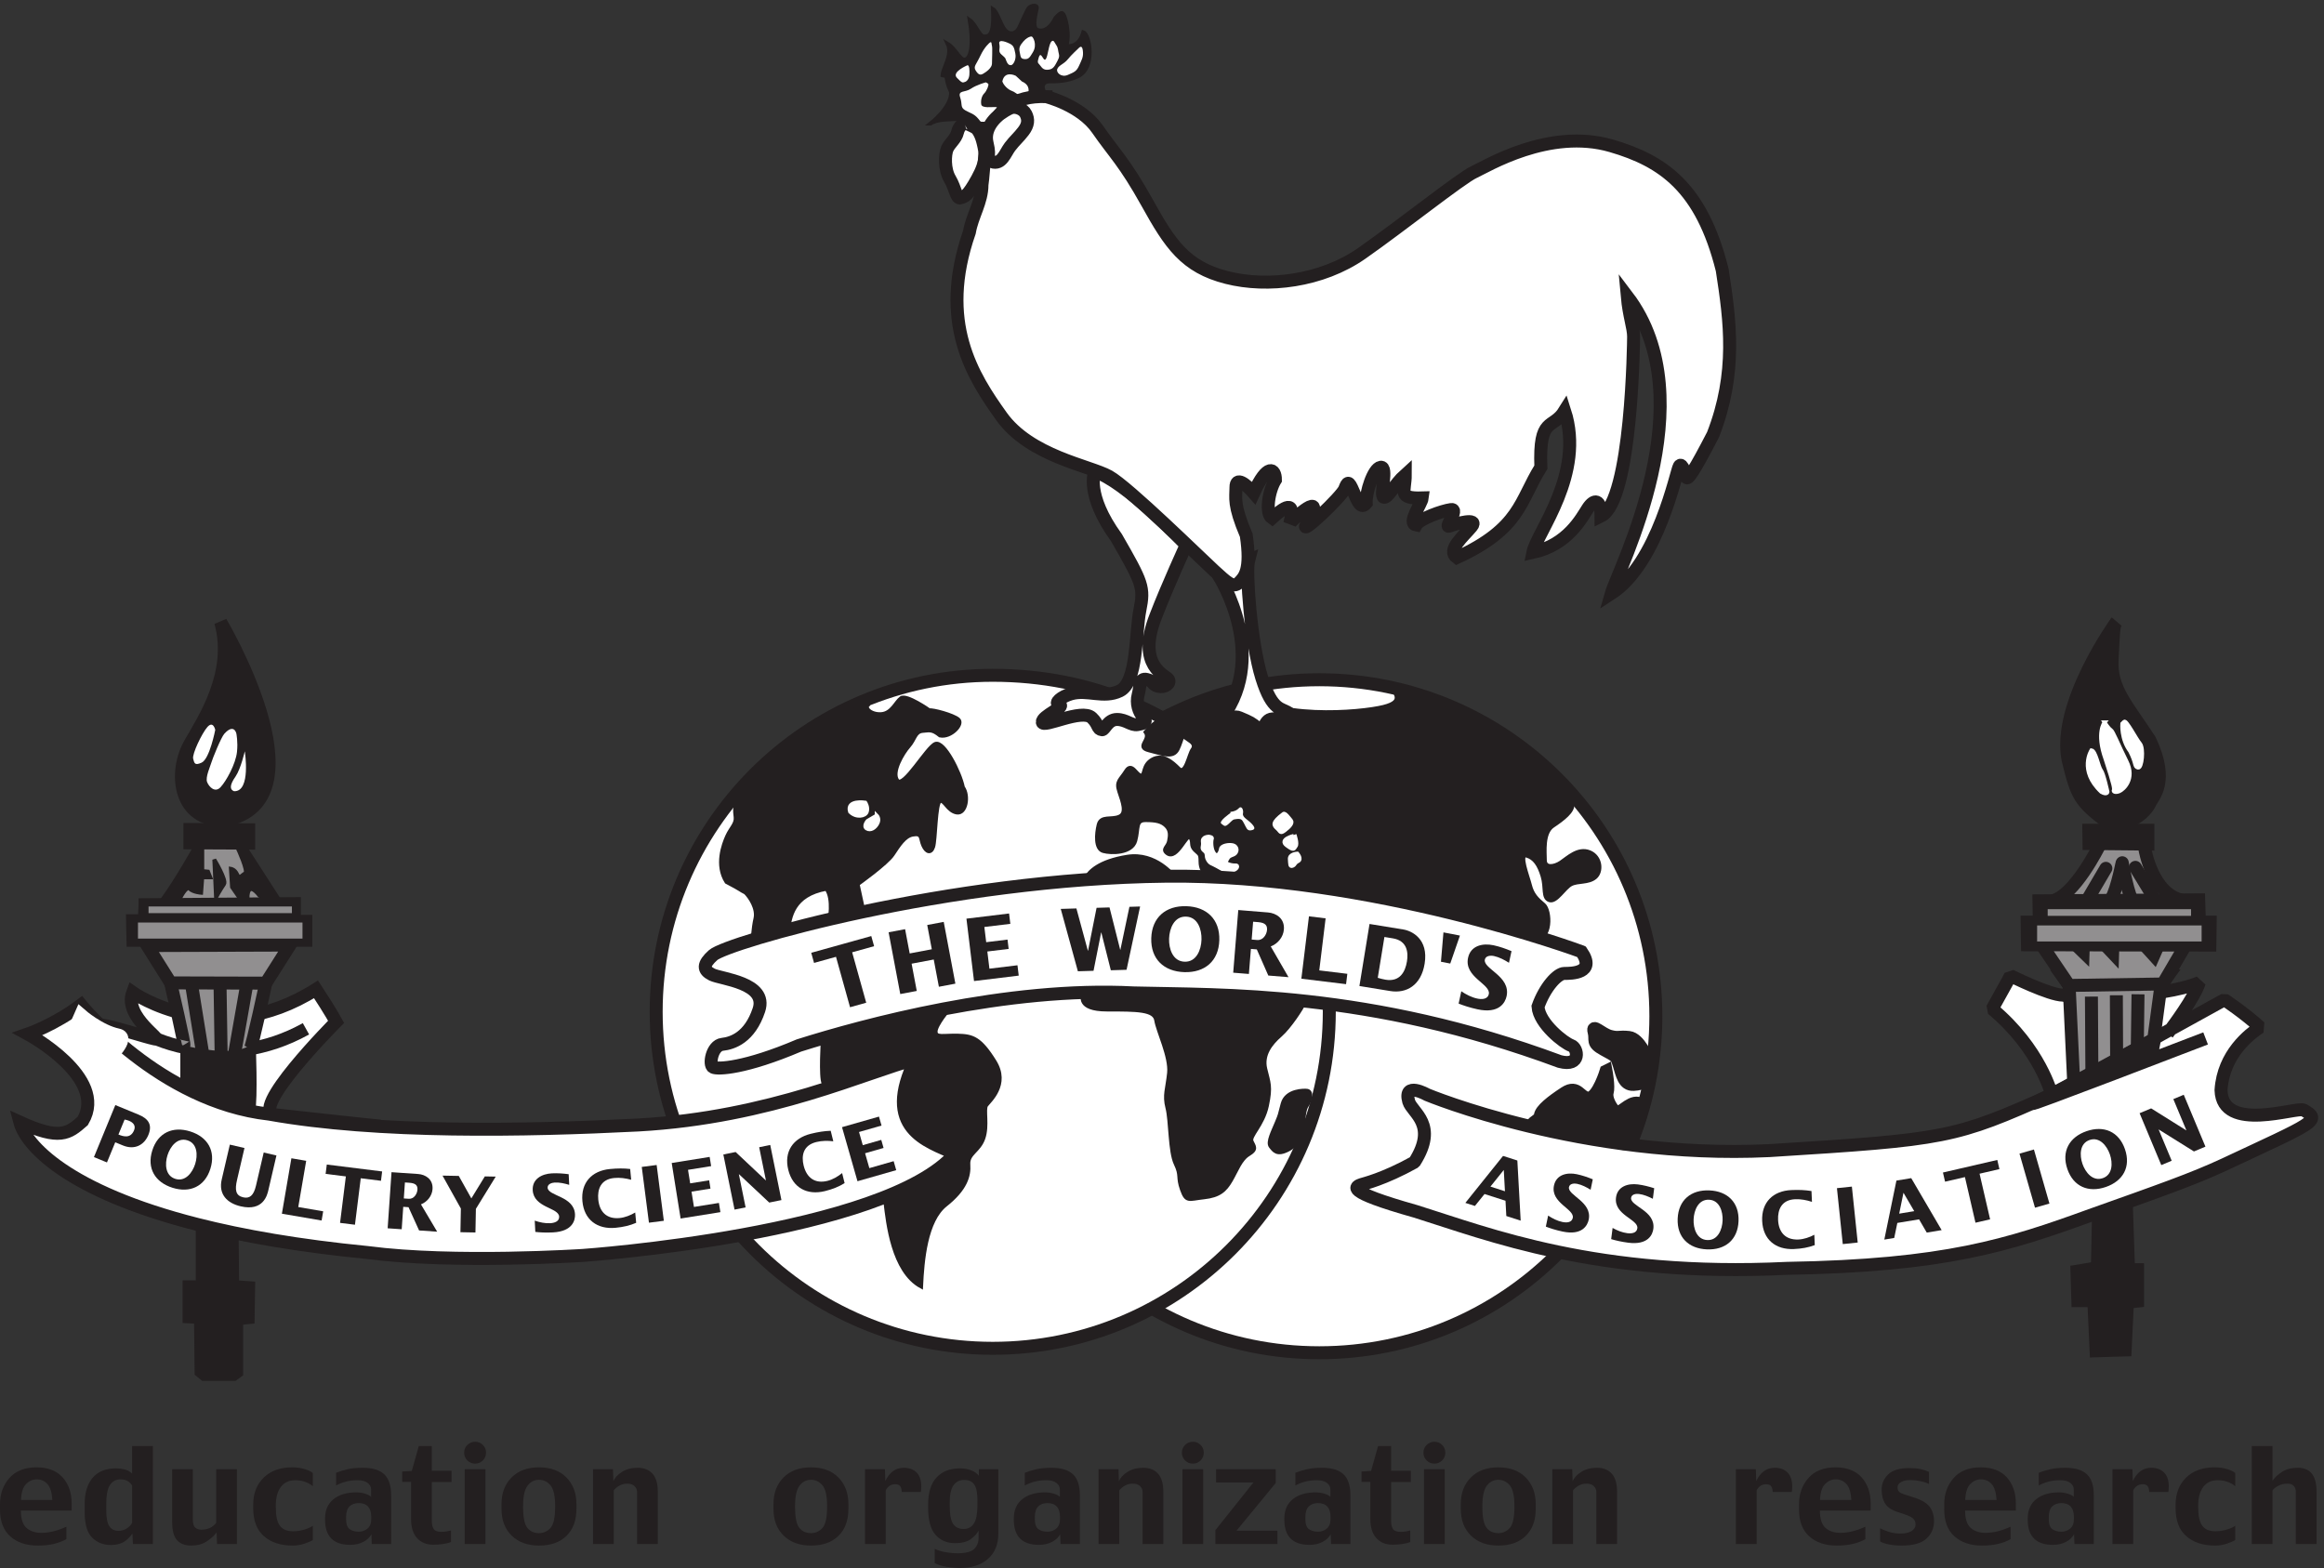 <?xml version="1.0" encoding="UTF-8" standalone="no"?>
<!-- Created with Inkscape (http://www.inkscape.org/) -->

<svg
   version="1.1"
   id="svg1"
   width="675.413"
   height="455.773"
   viewBox="0 0 675.413 455.773"
   sodipodi:docname="wpsa_logotekst.eps"
   xmlns:inkscape="http://www.inkscape.org/namespaces/inkscape"
   xmlns:sodipodi="http://sodipodi.sourceforge.net/DTD/sodipodi-0.dtd"
   xmlns="http://www.w3.org/2000/svg"
   xmlns:svg="http://www.w3.org/2000/svg">
  <rect x="0" y="0" width="675.413" height="455.773" fill="#333333" stroke="none"/>
  <defs
     id="defs1" />
  <sodipodi:namedview
     id="namedview1"
     pagecolor="#ffffff"
     bordercolor="#000000"
     borderopacity="0.25"
     inkscape:showpageshadow="2"
     inkscape:pageopacity="0.0"
     inkscape:pagecheckerboard="0"
     inkscape:deskcolor="#d1d1d1">
    <inkscape:page
       x="0"
       y="0"
       inkscape:label="1"
       id="page1"
       width="675.413"
       height="455.773"
       margin="0"
       bleed="0" />
  </sodipodi:namedview>
  <g
     id="g1"
     inkscape:groupmode="layer"
     inkscape:label="1">
    <path
       id="path1"
       d="m 594.203,1459.11 -67.625,126.81 -91.301,-5.08 -65.937,-121.73 228.242,-5.07"
       style="fill:#918f90;fill-opacity:1;fill-rule:nonzero;stroke:none"
       transform="matrix(0.133,0,0,-0.133,0,455.773)" />
    <path
       id="path2"
       d="m 4593.73,1576.41 c 0,0 -65.73,-107.29 -85.95,-114.59 -20.23,-7.31 236.49,-0.57 236.49,-0.57 0,0 -60.66,79.77 -62.91,114.61 -33.14,-1.13 -87.63,0.55 -87.63,0.55"
       style="fill:#918f90;fill-opacity:1;fill-rule:nonzero;stroke:none"
       transform="matrix(0.133,0,0,-0.133,0,455.773)" />
    <path
       id="path3"
       d="m 4429.58,1411.56 0.72,-49.46 398.59,-0.71 0.72,50.17 h -400.03"
       style="fill:#231f20;fill-opacity:1;fill-rule:nonzero;stroke:none"
       transform="matrix(0.133,0,0,-0.133,0,455.773)" />
    <path
       id="path4"
       d="m 4429.58,1411.56 0.72,-49.46 398.59,-0.71 0.72,50.17 z"
       style="fill:none;stroke:#231f20;stroke-width:28.346;stroke-linecap:butt;stroke-linejoin:miter;stroke-miterlimit:4;stroke-dasharray:none;stroke-opacity:1"
       transform="matrix(0.133,0,0,-0.133,0,455.773)" />
    <path
       id="path5"
       d="m 3618.31,1205.88 c 0,-406.169 -329.26,-735.431 -735.44,-735.431 -406.17,0 -735.44,329.262 -735.44,735.431 0,406.17 329.27,735.44 735.44,735.44 406.18,0 735.44,-329.27 735.44,-735.44"
       style="fill:#ffffff;fill-opacity:1;fill-rule:nonzero;stroke:none"
       transform="matrix(0.133,0,0,-0.133,0,455.773)" />
    <path
       id="path6"
       d="m 3618.31,1205.88 c 0,-406.169 -329.26,-735.431 -735.44,-735.431 -406.17,0 -735.44,329.262 -735.44,735.431 0,406.17 329.27,735.44 735.44,735.44 406.18,0 735.44,-329.27 735.44,-735.44 z"
       style="fill:none;stroke:#231f20;stroke-width:28.346;stroke-linecap:butt;stroke-linejoin:miter;stroke-miterlimit:4;stroke-dasharray:none;stroke-opacity:1"
       transform="matrix(0.133,0,0,-0.133,0,455.773)" />
    <path
       id="path7"
       d="m 2904.71,1215.59 c 0,-406.168 -329.27,-735.43 -735.44,-735.43 -406.17,0 -735.44,329.262 -735.44,735.43 0,406.18 329.27,735.44 735.44,735.44 432.83,0 735.44,-329.25 735.44,-735.44"
       style="fill:#ffffff;fill-opacity:1;fill-rule:nonzero;stroke:none"
       transform="matrix(0.133,0,0,-0.133,0,455.773)" />
    <path
       id="path8"
       d="m 2904.71,1215.59 c 0,-406.168 -329.27,-735.43 -735.44,-735.43 -406.17,0 -735.44,329.262 -735.44,735.43 0,406.18 329.27,735.44 735.44,735.44 432.83,0 735.44,-329.25 735.44,-735.44 z"
       style="fill:none;stroke:#231f20;stroke-width:28.346;stroke-linecap:butt;stroke-linejoin:miter;stroke-miterlimit:4;stroke-dasharray:none;stroke-opacity:1"
       transform="matrix(0.133,0,0,-0.133,0,455.773)" />
    <path
       id="path9"
       d="m 482.266,2067.13 c 0,0 225.605,-380.06 17.867,-431.14 -104.375,-12.07 -123.606,94.98 -85.836,163.86 31.211,54.62 99.078,156.18 67.969,267.28"
       style="fill:#231f20;fill-opacity:1;fill-rule:nonzero;stroke:none"
       transform="matrix(0.133,0,0,-0.133,0,455.773)" />
    <path
       id="path10"
       d="m 482.266,2067.13 c 0,0 225.605,-380.06 17.867,-431.14 -104.375,-12.07 -123.606,94.98 -85.836,163.86 31.211,54.62 99.078,156.18 67.969,267.28 z"
       style="fill:none;stroke:#231f20;stroke-width:28.346;stroke-linecap:butt;stroke-linejoin:miter;stroke-miterlimit:4;stroke-dasharray:none;stroke-opacity:1"
       transform="matrix(0.133,0,0,-0.133,0,455.773)" />
    <path
       id="path11"
       d="m 470.336,1831.77 c 0,0 -4.258,20.57 -17.023,6.38 -11.727,-13.02 -34.051,-59.58 -31.211,-69.51 2.609,-9.16 2.836,-15.61 18.441,-8.52 17.566,7.98 29.793,71.65 29.793,71.65"
       style="fill:#ffffff;fill-opacity:1;fill-rule:nonzero;stroke:none"
       transform="matrix(0.133,0,0,-0.133,0,455.773)" />
    <path
       id="path12"
       d="m 516.441,1823.96 c 0,0 -4.933,22.73 -26.242,-0.7 -7.097,-7.81 -26.25,-55.34 -28.379,-63.14 -2.125,-7.8 -13.476,-31.92 -9.218,-42.56 4.257,-10.65 17.285,-23.81 29.082,-11.35 12.769,13.48 33.339,51.07 36.183,77.32 2.391,22.15 -1.426,40.43 -1.426,40.43"
       style="fill:#ffffff;fill-opacity:1;fill-rule:nonzero;stroke:none"
       transform="matrix(0.133,0,0,-0.133,0,455.773)" />
    <path
       id="path13"
       d="m 534.887,1784.95 c 0,0 14.191,-88.67 -23.407,-87.26 -7.804,2.85 -12.062,10.65 3.543,32.64 11.348,17.02 19.864,54.62 19.864,54.62"
       style="fill:#ffffff;fill-opacity:1;fill-rule:nonzero;stroke:none"
       transform="matrix(0.133,0,0,-0.133,0,455.773)" />
    <path
       id="path14"
       d="m 307.027,1449.47 -1.25,-23.75 347.5,-1.25 v 37.5 l -346.25,-2.5 v -10"
       style="fill:#231f20;fill-opacity:1;fill-rule:nonzero;stroke:none"
       transform="matrix(0.133,0,0,-0.133,0,455.773)" />
    <path
       id="path15"
       d="m 307.027,1449.47 -1.25,-23.75 347.5,-1.25 v 37.5 l -346.25,-2.5 z"
       style="fill:none;stroke:#231f20;stroke-width:8.504;stroke-linecap:butt;stroke-linejoin:miter;stroke-miterlimit:4;stroke-dasharray:none;stroke-opacity:1"
       transform="matrix(0.133,0,0,-0.133,0,455.773)" />
    <path
       id="path16"
       d="m 279.527,1424.47 1.25,-62.5 h 397.5 v 61.25 l -398.75,1.25"
       style="fill:#231f20;fill-opacity:1;fill-rule:nonzero;stroke:none"
       transform="matrix(0.133,0,0,-0.133,0,455.773)" />
    <path
       id="path17"
       d="m 279.527,1424.47 1.25,-62.5 h 397.5 v 61.25 z"
       style="fill:none;stroke:#231f20;stroke-width:8.504;stroke-linecap:butt;stroke-linejoin:miter;stroke-miterlimit:4;stroke-dasharray:none;stroke-opacity:1"
       transform="matrix(0.133,0,0,-0.133,0,455.773)" />
    <path
       id="path18"
       d="m 432.027,748.219 v -123.75 h -28.75 v -85 l 25,-1.25 1.25,-113.75 13.75,-11.25 h 70 l 13.75,10 v 112.5 l 25,2.5 1.25,83.75 -35,2.5 -1.25,112.5 -85,11.25"
       style="fill:#231f20;fill-opacity:1;fill-rule:nonzero;stroke:none"
       transform="matrix(0.133,0,0,-0.133,0,455.773)" />
    <path
       id="path19"
       d="m 432.027,748.219 v -123.75 h -28.75 v -85 l 25,-1.25 1.25,-113.75 13.75,-11.25 h 70 l 13.75,10 v 112.5 l 25,2.5 1.25,83.75 -35,2.5 -1.25,112.5 z"
       style="fill:none;stroke:#231f20;stroke-width:8.504;stroke-linecap:butt;stroke-linejoin:miter;stroke-miterlimit:4;stroke-dasharray:none;stroke-opacity:1"
       transform="matrix(0.133,0,0,-0.133,0,455.773)" />
    <path
       id="path20"
       d="m 2030.78,1874.47 c 0,0 -50,35 -61.67,26.67 -11.66,-8.33 -20,-33.34 -43.33,-35 -23.33,-1.67 -40,15 -26.67,21.67 -40,-10 -223.33,-90 -283.33,-181.67 -11.67,-45 -10,-50 -8.33,-65 1.66,-15 -10,-23.34 -18.34,-41.67 -8.33,-18.33 -24.99,-63.34 -1.66,-100 35,-18.33 28.33,-16.66 41.66,-23.33 10,-10 26.67,-35.01 21.67,-56.67 -5,-21.66 -6.1,-49.89 -6.1,-49.89 0,0 41.28,10.32 77.4,21.49 3.33,31.68 10.37,80.06 83.7,93.4 16.67,-21.66 6.59,-71.89 6.59,-71.89 l 75.67,17.19 -13.93,64.7 c 0,0 63.34,45 76.67,65 13.33,20 25.68,40.04 43.33,43.34 22.06,4.11 16.67,-8.34 23.34,-23.34 6.66,-15 16.66,-18.33 21.66,-3.33 5,15 5,96.67 15,100 10,3.33 16.67,-21.67 36.67,-25 20,-3.33 26.67,36.67 13.33,55 -6.66,33.33 -41.66,101.67 -60,95 -18.33,-6.67 -70,-98.33 -83.33,-80 -13.33,18.33 11.67,60 25,75 13.33,15 13.33,31.66 30,33.33 16.67,1.67 21.67,3.33 38.33,-10 23.34,-5 51.67,25 40,35 -11.66,10 -56.66,21.67 -63.33,20"
       style="fill:#231f20;fill-opacity:1;fill-rule:nonzero;stroke:none"
       transform="matrix(0.133,0,0,-0.133,0,455.773)" />
    <path
       id="path21"
       d="m 2030.78,1874.47 c 0,0 -50,35 -61.67,26.67 -11.66,-8.33 -20,-33.34 -43.33,-35 -23.33,-1.67 -40,15 -26.67,21.67 -40,-10 -223.33,-90 -283.33,-181.67 -11.67,-45 -10,-50 -8.33,-65 1.66,-15 -10,-23.34 -18.34,-41.67 -8.33,-18.33 -24.99,-63.34 -1.66,-100 35,-18.33 28.33,-16.66 41.66,-23.33 10,-10 26.67,-35.01 21.67,-56.67 -5,-21.66 -6.1,-49.89 -6.1,-49.89 0,0 41.28,10.32 77.4,21.49 3.33,31.68 10.37,80.06 83.7,93.4 16.67,-21.66 6.59,-71.89 6.59,-71.89 l 75.67,17.19 -13.93,64.7 c 0,0 63.34,45 76.67,65 13.33,20 25.68,40.04 43.33,43.34 22.06,4.11 16.67,-8.34 23.34,-23.34 6.66,-15 16.66,-18.33 21.66,-3.33 5,15 5,96.67 15,100 10,3.33 16.67,-21.67 36.67,-25 20,-3.33 26.67,36.67 13.33,55 -6.66,33.33 -41.66,101.67 -60,95 -18.33,-6.67 -70,-98.33 -83.33,-80 -13.33,18.33 11.67,60 25,75 13.33,15 13.33,31.66 30,33.33 16.67,1.67 21.67,3.33 38.33,-10 23.34,-5 51.67,25 40,35 -11.66,10 -56.66,21.67 -63.33,20 z"
       style="fill:none;stroke:#231f20;stroke-width:8.504;stroke-linecap:butt;stroke-linejoin:miter;stroke-miterlimit:4;stroke-dasharray:none;stroke-opacity:1"
       transform="matrix(0.133,0,0,-0.133,0,455.773)" />
    <path
       id="path22"
       d="m 1969.11,1826.14 c 0,0 -60,-41.66 -55,-70 13.34,-10 18.34,0 38.34,21.67 20,21.66 33.33,50 16.66,48.33 z"
       style="fill:none;stroke:#231f20;stroke-width:8.504;stroke-linecap:butt;stroke-linejoin:miter;stroke-miterlimit:4;stroke-dasharray:none;stroke-opacity:1"
       transform="matrix(0.133,0,0,-0.133,0,455.773)" />
    <path
       id="path23"
       d="m 1890.78,1672.81 c 0,0 -41.66,6.66 -33.33,-20 13.33,-13.34 33.33,-10 36.66,0 3.34,10 -3.33,20 -3.33,20"
       style="fill:#ffffff;fill-opacity:1;fill-rule:nonzero;stroke:none"
       transform="matrix(0.133,0,0,-0.133,0,455.773)" />
    <path
       id="path24"
       d="m 1890.78,1672.81 c 0,0 -41.66,6.66 -33.33,-20 13.33,-13.34 33.33,-10 36.66,0 3.34,10 -3.33,20 -3.33,20 z"
       style="fill:none;stroke:#ffffff;stroke-width:8.504;stroke-linecap:butt;stroke-linejoin:miter;stroke-miterlimit:4;stroke-dasharray:none;stroke-opacity:1"
       transform="matrix(0.133,0,0,-0.133,0,455.773)" />
    <path
       id="path25"
       d="m 1915.78,1644.47 -20,-11.76 c 0,0 -10,-11.57 -1.67,-16.57 8.34,-5 18.34,1.67 23.34,11.67 5,10 -1.67,16.66 -1.67,16.66"
       style="fill:#ffffff;fill-opacity:1;fill-rule:nonzero;stroke:none"
       transform="matrix(0.133,0,0,-0.133,0,455.773)" />
    <path
       id="path26"
       d="m 1915.78,1644.47 -20,-11.76 c 0,0 -10,-11.57 -1.67,-16.57 8.34,-5 18.34,1.67 23.34,11.67 5,10 -1.67,16.66 -1.67,16.66 z"
       style="fill:none;stroke:#ffffff;stroke-width:8.504;stroke-linecap:butt;stroke-linejoin:miter;stroke-miterlimit:4;stroke-dasharray:none;stroke-opacity:1"
       transform="matrix(0.133,0,0,-0.133,0,455.773)" />
    <path
       id="path27"
       d="m 4744.8,1179.18 c 0,0 50.98,67.79 60.98,100.29 -85,-35 -271.53,-34.94 -297.5,-27.5 -30,0 -115,42.5 -115,42.5 0,0 -5,-10 -40,-72.5 105,-87.5 130,-187.5 130,-187.5 l 37.5,20 340,187.5 c 0,0 45,-30 77.5,-60 -22.5,-15 -80,-58.55 -85,-137.5 2.5,-95.001 165.57,-35.76 180.63,-43.64 40.86,-22.939 20.79,-27.959 -173.13,-118.861 C 4791.8,849.781 4719.14,824.5 4568.13,770.738 4388.53,705.531 4250.7,660.68 3904.71,654.91 c -415,-20 -651.43,74.559 -811.43,124.559 -160,45 -130.28,54.402 -117.92,58.73 4.28,1.512 47.92,11.27 115.42,48.77 52.5,82.5 -5,107.5 -12.5,132.501 -12.5,45 40,15 40,15 0,0 339.83,-141.7 747.59,-122.271 388.35,24.262 404.91,27.27 617.41,122.271"
       style="fill:#ffffff;fill-opacity:1;fill-rule:nonzero;stroke:#231f20;stroke-width:28.346;stroke-linecap:square;stroke-linejoin:bevel;stroke-miterlimit:4;stroke-dasharray:none;stroke-opacity:1"
       transform="matrix(0.133,0,0,-0.133,0,455.773)" />
    <path
       id="path28"
       d="m 4575.78,779.469 -2.5,-115 -45,-7.5 2.5,-82.5 h 35 l 5,-110 82.5,2.5 5,105 22.5,2.5 v 87.5 h -20 l -5,147.5 -80,-30"
       style="fill:#231f20;fill-opacity:1;fill-rule:nonzero;stroke:none"
       transform="matrix(0.133,0,0,-0.133,0,455.773)" />
    <path
       id="path29"
       d="m 4575.78,779.469 -2.5,-115 -45,-7.5 2.5,-82.5 h 35 l 5,-110 82.5,2.5 5,105 22.5,2.5 v 87.5 h -20 l -5,147.5 z"
       style="fill:none;stroke:#231f20;stroke-width:8.504;stroke-linecap:butt;stroke-linejoin:miter;stroke-miterlimit:4;stroke-dasharray:none;stroke-opacity:1"
       transform="matrix(0.133,0,0,-0.133,0,455.773)" />
    <path
       id="path30"
       d="m 4624.58,2067.53 c 0,0 -130.47,-179.95 -105.39,-301.82 19.36,-79.58 25.81,-90.32 83.88,-134.77 58.07,-14.34 90.33,29.39 95.35,41.58 5.01,12.19 43.01,45.15 -0.72,136.92 -48.75,75.28 -86.03,111.84 -82.44,175.64 2.87,56.64 2.86,75.99 9.32,82.45"
       style="fill:#231f20;fill-opacity:1;fill-rule:nonzero;stroke:none"
       transform="matrix(0.133,0,0,-0.133,0,455.773)" />
    <path
       id="path31"
       d="m 4624.58,2067.53 c 0,0 -130.47,-179.95 -105.39,-301.82 19.36,-79.58 25.81,-90.32 83.88,-134.77 58.07,-14.34 90.33,29.39 95.35,41.58 5.01,12.19 43.01,45.15 -0.72,136.92 -48.75,75.28 -86.03,111.84 -82.44,175.64 2.87,56.64 2.86,75.99 9.32,82.45 z"
       style="fill:none;stroke:#231f20;stroke-width:28.346;stroke-linecap:butt;stroke-linejoin:miter;stroke-miterlimit:4;stroke-dasharray:none;stroke-opacity:1"
       transform="matrix(0.133,0,0,-0.133,0,455.773)" />
    <path
       id="path32"
       d="m 4570.09,1787.22 c 0,0 -28.68,-43.73 21.51,-91.05 12.91,-7.17 13.62,0 13.62,0 0,0 -8.59,40.16 -14.34,47.32 -5.73,7.17 -11.46,42.3 -20.79,43.73"
       style="fill:#ffffff;fill-opacity:1;fill-rule:nonzero;stroke:none"
       transform="matrix(0.133,0,0,-0.133,0,455.773)" />
    <path
       id="path33"
       d="m 4570.09,1787.22 c 0,0 -28.68,-43.73 21.51,-91.05 12.91,-7.17 13.62,0 13.62,0 0,0 -8.59,40.16 -14.34,47.32 -5.73,7.17 -11.46,42.3 -20.79,43.73 z"
       style="fill:none;stroke:#ffffff;stroke-width:8.504;stroke-linecap:butt;stroke-linejoin:miter;stroke-miterlimit:4;stroke-dasharray:none;stroke-opacity:1"
       transform="matrix(0.133,0,0,-0.133,0,455.773)" />
    <path
       id="path34"
       d="m 4598.77,1848.15 c 0,0 -18.64,-22.22 2.15,-80.29 19.36,-58.78 19.36,-65.22 17.92,-68.1 -1.43,-2.87 3.6,-5.74 12.19,-2.15 8.6,3.58 35.14,26.53 15.77,65.24 -19.35,38.71 -29.39,65.94 -34.41,68.81 -5.02,2.87 -13.62,16.49 -13.62,16.49"
       style="fill:#ffffff;fill-opacity:1;fill-rule:nonzero;stroke:none"
       transform="matrix(0.133,0,0,-0.133,0,455.773)" />
    <path
       id="path35"
       d="m 4598.77,1848.15 c 0,0 -18.64,-22.22 2.15,-80.29 19.36,-58.78 19.36,-65.22 17.92,-68.1 -1.43,-2.87 3.6,-5.74 12.19,-2.15 8.6,3.58 35.14,26.53 15.77,65.24 -19.35,38.71 -29.39,65.94 -34.41,68.81 -5.02,2.87 -13.62,16.49 -13.62,16.49 z"
       style="fill:none;stroke:#ffffff;stroke-width:8.504;stroke-linecap:butt;stroke-linejoin:miter;stroke-miterlimit:4;stroke-dasharray:none;stroke-opacity:1"
       transform="matrix(0.133,0,0,-0.133,0,455.773)" />
    <path
       id="path36"
       d="m 4637.49,1845.29 c 0,0 -2.88,-33.7 17.2,-60.22 14.34,-27.96 8.6,-33.7 17.2,-35.85 8.6,-2.15 12.91,42.3 4.31,52.34 -8.61,10.04 -30.11,52.33 -34.42,48.03 -4.29,-4.3 -4.29,-4.3 -4.29,-4.3"
       style="fill:#ffffff;fill-opacity:1;fill-rule:nonzero;stroke:none"
       transform="matrix(0.133,0,0,-0.133,0,455.773)" />
    <path
       id="path37"
       d="m 4637.49,1845.29 c 0,0 -2.88,-33.7 17.2,-60.22 14.34,-27.96 8.6,-33.7 17.2,-35.85 8.6,-2.15 12.91,42.3 4.31,52.34 -8.61,10.04 -30.11,52.33 -34.42,48.03 z"
       style="fill:none;stroke:#ffffff;stroke-width:8.504;stroke-linecap:butt;stroke-linejoin:miter;stroke-miterlimit:4;stroke-dasharray:none;stroke-opacity:1"
       transform="matrix(0.133,0,0,-0.133,0,455.773)" />
    <path
       id="path38"
       d="m 4554.32,1622.32 0.72,-48.74 148.39,-1.43 v 50.17 h -149.11"
       style="fill:#231f20;fill-opacity:1;fill-rule:nonzero;stroke:none"
       transform="matrix(0.133,0,0,-0.133,0,455.773)" />
    <path
       id="path39"
       d="m 4554.32,1622.32 0.72,-48.74 148.39,-1.43 v 50.17 z"
       style="fill:none;stroke:#231f20;stroke-width:8.504;stroke-linecap:butt;stroke-linejoin:miter;stroke-miterlimit:4;stroke-dasharray:none;stroke-opacity:1"
       transform="matrix(0.133,0,0,-0.133,0,455.773)" />
    <path
       id="path40"
       d="m 4455.4,1458.16 0.71,-43.73 349.84,-2.15 -1.43,48.03 -349.12,-2.15"
       style="fill:#231f20;fill-opacity:1;fill-rule:nonzero;stroke:none"
       transform="matrix(0.133,0,0,-0.133,0,455.773)" />
    <path
       id="path41"
       d="m 4455.4,1458.16 0.71,-43.73 349.84,-2.15 -1.43,48.03 z"
       style="fill:none;stroke:#231f20;stroke-width:28.346;stroke-linecap:butt;stroke-linejoin:miter;stroke-miterlimit:4;stroke-dasharray:none;stroke-opacity:1"
       transform="matrix(0.133,0,0,-0.133,0,455.773)" />
    <path
       id="path42"
       d="m 4586.98,1578.1 c 0,0 -54.05,-109.47 -102.8,-120.21"
       style="fill:none;stroke:#231f20;stroke-width:28.346;stroke-linecap:butt;stroke-linejoin:miter;stroke-miterlimit:4;stroke-dasharray:none;stroke-opacity:1"
       transform="matrix(0.133,0,0,-0.133,0,455.773)" />
    <path
       id="path43"
       d="m 4686.95,1571.44 c 0,0 15.78,-99.53 83.16,-112.44"
       style="fill:none;stroke:#231f20;stroke-width:28.346;stroke-linecap:butt;stroke-linejoin:miter;stroke-miterlimit:4;stroke-dasharray:none;stroke-opacity:1"
       transform="matrix(0.133,0,0,-0.133,0,455.773)" />
    <path
       id="path44"
       d="m 4601.64,1529.14 -40.86,-69.53"
       style="fill:none;stroke:#231f20;stroke-width:28.346;stroke-linecap:round;stroke-linejoin:miter;stroke-miterlimit:4;stroke-dasharray:none;stroke-opacity:1"
       transform="matrix(0.133,0,0,-0.133,0,455.773)" />
    <path
       id="path45"
       d="m 4666.16,1531.3 40.14,-65.96"
       style="fill:none;stroke:#231f20;stroke-width:28.346;stroke-linecap:round;stroke-linejoin:miter;stroke-miterlimit:4;stroke-dasharray:none;stroke-opacity:1"
       transform="matrix(0.133,0,0,-0.133,0,455.773)" />
    <path
       id="path46"
       d="m 4637.49,1541.33 c 0,0 14.02,-79.4 24.77,-85.13"
       style="fill:none;stroke:#231f20;stroke-width:28.346;stroke-linecap:round;stroke-linejoin:miter;stroke-miterlimit:4;stroke-dasharray:none;stroke-opacity:1"
       transform="matrix(0.133,0,0,-0.133,0,455.773)" />
    <path
       id="path47"
       d="m 4636.42,1538.22 c 0,0 -15.19,-76.03 -28.09,-80.33"
       style="fill:none;stroke:#231f20;stroke-width:28.346;stroke-linecap:round;stroke-linejoin:miter;stroke-miterlimit:4;stroke-dasharray:none;stroke-opacity:1"
       transform="matrix(0.133,0,0,-0.133,0,455.773)" />
    <path
       id="path48"
       d="m 2033.47,3156.92 c 0,0 46.59,36.26 44.72,68.73 -15.35,32.04 -3.34,34.04 -18.69,36.71 1.33,17.35 22.69,44.72 11.34,68.74 18.02,-10.68 27.37,-38.71 39.38,-34.04 12.01,4.68 17.35,35.37 8.68,86.09 13.34,-9.34 21.35,-36.03 31.36,-36.03 10.01,0 22.69,0.66 19.35,60.06 10.01,-6.01 16.69,-35.38 27.37,-46.72 10.68,-11.34 24.02,-6.67 30.03,6.01 6,12.68 17.68,39.87 21.35,43.38 5.85,5.6 16.69,6.01 17.36,1.33 0.66,-4.67 -13.35,-45.38 2,-50.05 15.35,-4.67 29.36,7.33 38.7,26.69 12.69,13.35 16.02,15.35 21.36,-2 5.34,-17.35 8.01,-44.71 2,-59.39 12.68,-2.01 30.03,3.34 37.37,30.03 14.02,-4.67 27.22,-77.51 -11.34,-96.1 -24.23,-11.68 -48.05,-11.35 -62.06,-11.35 -14.02,0 -17.36,-10.01 -14.02,-18.01 3.34,-8.01 6.67,-26.7 -14.01,-34.04 -20.7,-7.34 -30.04,2 -50.72,-9.34 -20.69,-11.35 -24,-22.87 -34.01,-26.87 -10.01,-4 -29.22,-49.32 -49.94,-12.79 -7.22,12.73 -16.16,20.3 -36.18,18.97 -20.02,-1.34 -46.71,0 -61.4,-10.01"
       style="fill:#231f20;fill-opacity:1;fill-rule:nonzero;stroke:none"
       transform="matrix(0.133,0,0,-0.133,0,455.773)" />
    <path
       id="path49"
       d="m 2033.47,3156.92 c 0,0 46.59,36.26 44.72,68.73 -15.35,32.04 -3.34,34.04 -18.69,36.71 1.33,17.35 22.69,44.72 11.34,68.74 18.02,-10.68 27.37,-38.71 39.38,-34.04 12.01,4.68 17.35,35.37 8.68,86.09 13.34,-9.34 21.35,-36.03 31.36,-36.03 10.01,0 22.69,0.66 19.35,60.06 10.01,-6.01 16.69,-35.38 27.37,-46.72 10.68,-11.34 24.02,-6.67 30.03,6.01 6,12.68 17.68,39.87 21.35,43.38 5.85,5.6 16.69,6.01 17.36,1.33 0.66,-4.67 -13.35,-45.38 2,-50.05 15.35,-4.67 29.36,7.33 38.7,26.69 12.69,13.35 16.02,15.35 21.36,-2 5.34,-17.35 8.01,-44.71 2,-59.39 12.68,-2.01 30.03,3.34 37.37,30.03 14.02,-4.67 27.22,-77.51 -11.34,-96.1 -24.23,-11.68 -48.05,-11.35 -62.06,-11.35 -14.02,0 -17.36,-10.01 -14.02,-18.01 3.34,-8.01 6.67,-26.7 -14.01,-34.04 -20.7,-7.34 -30.04,2 -50.72,-9.34 -20.69,-11.35 -24,-22.87 -34.01,-26.87 -10.01,-4 -29.22,-49.32 -49.94,-12.79 -7.22,12.73 -16.16,20.3 -36.18,18.97 -20.02,-1.34 -46.71,0 -61.4,-10.01 z"
       style="fill:none;stroke:#231f20;stroke-width:8.504;stroke-linecap:butt;stroke-linejoin:miter;stroke-miterlimit:4;stroke-dasharray:none;stroke-opacity:1"
       transform="matrix(0.133,0,0,-0.133,0,455.773)" />
    <path
       id="path50"
       d="m 2114.22,3284.38 c 0,0 -35.37,-14.67 -23.36,-27.36 12.02,-12.68 12.68,-10.67 17.36,-9.34 4.67,1.33 9.34,6.68 10.01,16.02 0.67,9.34 0,20.68 -4.01,20.68"
       style="fill:#ffffff;fill-opacity:1;fill-rule:nonzero;stroke:none"
       transform="matrix(0.133,0,0,-0.133,0,455.773)" />
    <path
       id="path51"
       d="m 2162.94,3333.77 c 0,0 -11.34,-8.67 -20.69,-28.7 -9.34,-20.02 -16.01,-23.35 -10.01,-32.7 6.01,-9.34 10.01,-10.01 16.02,-6.67 6,3.33 19.35,12.68 19.35,22.02 0,9.34 1.34,34.7 0,38.71 -1.33,4 0,10.68 -4.67,7.34"
       style="fill:#ffffff;fill-opacity:1;fill-rule:nonzero;stroke:none"
       transform="matrix(0.133,0,0,-0.133,0,455.773)" />
    <path
       id="path52"
       d="m 2204.32,3332.43 c 0,0 -23.36,11.35 -20.69,-1.33 2.67,-12.68 -4.01,-16.02 5.34,-24.03 9.35,-8 7.34,-6.67 10.01,-13.34 2.67,-6.68 5.34,-9.35 10.01,-9.35 4.67,0 12.32,12.07 9.66,25.42 -2.67,13.35 -3.65,17.96 -14.33,22.63"
       style="fill:#ffffff;fill-opacity:1;fill-rule:nonzero;stroke:none"
       transform="matrix(0.133,0,0,-0.133,0,455.773)" />
    <path
       id="path53"
       d="m 2253.03,3347.12 c 0,0 -0.76,-0.07 -2.07,-0.45 -2.93,-0.86 -8.61,-3.31 -14.61,-10.24 -8.67,-10 -10.01,-14.67 -8.01,-24.02 2.01,-9.34 1.34,-14.01 10.68,-14.68 9.34,-0.67 11.79,4.98 17.81,14.69 10.67,17.21 0.05,35.18 -2.62,34.51"
       style="fill:#ffffff;fill-opacity:1;fill-rule:nonzero;stroke:none"
       transform="matrix(0.133,0,0,-0.133,0,455.773)" />
    <path
       id="path54"
       d="m 2299.09,3337.11 c 0,0 -4.01,0.66 -8.02,-19.36 -4,-20.02 -6.67,-24.7 -10.67,-19.35 -4.01,5.34 -7.16,13.71 -10.5,3.03 -3.34,-10.67 -2.29,-11.82 1.04,-15.16 3.34,-3.34 6.79,-11.89 16.13,-11.89 9.34,0 14.68,2.66 20.02,12.67 5.34,10.01 8.68,14.69 6.67,22.02 -2,7.34 -1.32,12.69 -5.33,18.69 -4.01,6.01 -6.01,12.01 -9.34,9.35"
       style="fill:#ffffff;fill-opacity:1;fill-rule:nonzero;stroke:none"
       transform="matrix(0.133,0,0,-0.133,0,455.773)" />
    <path
       id="path55"
       d="m 2356.48,3321.09 c 0,0 -15.35,-14.01 -23.36,-24.03 -8.01,-10.01 -19.36,-12.68 -22.69,-20.68 -3.34,-8.01 8.68,-19.36 22.69,-13.35 14.01,6 19.36,8.01 24.69,20.02 5.34,12.01 9.34,18.02 8.68,29.36 -0.67,11.35 -3.34,16.02 -10.01,8.68"
       style="fill:#ffffff;fill-opacity:1;fill-rule:nonzero;stroke:none"
       transform="matrix(0.133,0,0,-0.133,0,455.773)" />
    <path
       id="path56"
       d="m 2154.13,3246.92 c 0,0 -20.02,-5.34 -32.71,-14.01 -12.67,-8.68 -28.69,-2.68 -23.35,-18.69 5.33,-16.02 -0.31,-21.69 11.04,-28.37 11.34,-6.67 19.18,-6.94 29,-19.01 7.12,-8.77 3.16,-5.17 15.01,-6.19 11.37,-0.98 7.84,10.19 18.85,12.21 8.83,1.63 12.19,19.34 4.18,20 -8.01,0.68 -30.7,-3.33 -32.03,6.01 -1.34,9.34 1.32,18.69 6.67,24.03 5.34,5.33 10.67,18.68 8.67,20.68 -2,2.01 -5.33,3.34 -5.33,3.34"
       style="fill:#ffffff;fill-opacity:1;fill-rule:nonzero;stroke:none"
       transform="matrix(0.133,0,0,-0.133,0,455.773)" />
    <path
       id="path57"
       d="m 2218.98,3261.51 c 0,0 -24.02,12.01 -28.69,-12.68 3.33,-9.35 12.68,-17.35 19.35,-20.02 6.67,-2.67 4.67,-2.01 12.02,-6.67 7.33,-4.68 20.68,-8.68 23.35,-3.34 2.67,5.34 8.01,21.36 -12.01,30.03 -15.35,14.69 -14.02,12.68 -14.02,12.68"
       style="fill:#ffffff;fill-opacity:1;fill-rule:nonzero;stroke:none"
       transform="matrix(0.133,0,0,-0.133,0,455.773)" />
    <path
       id="path58"
       d="m 2106.36,3157.3 c 0,0 -10.67,-4.67 -14.01,-19.35 -3.34,-14.68 -17.01,-23.99 -22.35,-36 -5.35,-12.01 -7.02,-44.75 5.66,-66.11 12.68,-21.36 14.02,-44.71 23.36,-41.38 9.34,3.34 15.03,2.63 36.71,42.05 21.73,39.53 17.55,56.26 12.67,77.42 -4.69,20.41 -12.67,31.36 -17.35,34.03 -4.67,2.67 -21.35,11.34 -24.69,9.34"
       style="fill:#ffffff;fill-opacity:1;fill-rule:nonzero;stroke:none"
       transform="matrix(0.133,0,0,-0.133,0,455.773)" />
    <path
       id="path59"
       d="m 2106.36,3157.3 c 0,0 -10.67,-4.67 -14.01,-19.35 -3.34,-14.68 -17.01,-23.99 -22.35,-36 -5.35,-12.01 -7.02,-44.75 5.66,-66.11 12.68,-21.36 14.02,-44.71 23.36,-41.38 9.34,3.34 15.03,2.63 36.71,42.05 21.73,39.53 17.55,56.26 12.67,77.42 -4.69,20.41 -12.67,31.36 -17.35,34.03 -4.67,2.67 -21.35,11.34 -24.69,9.34 z"
       style="fill:none;stroke:#231f20;stroke-width:28.346;stroke-linecap:butt;stroke-linejoin:miter;stroke-miterlimit:4;stroke-dasharray:none;stroke-opacity:1"
       transform="matrix(0.133,0,0,-0.133,0,455.773)" />
    <path
       id="path60"
       d="m 2392.03,2395.73 c 0,0 -21.25,-48.75 47.5,-143.75 57.5,-100 61.25,-108.75 51.25,-158.75 -10,-50 -5,-157.5 -43.75,-176.25 -35.99,-17.42 -70.57,3.82 -106.68,-6.5 -21.67,-6.19 -37.85,-20.64 -25.82,-23.5 16.52,-3.94 -38.21,-24.67 -36.96,-38.42 1.25,-13.75 86.27,30.47 108.21,9.67 15.62,-14.82 11.32,-25.15 22.5,-26.25 5.56,-0.56 12.5,22.5 32.5,22.5 20,0 31.25,-13.75 45,-11.25 13.75,2.5 22.5,5 12.5,16.25 -10,11.25 -16.25,30 -11.25,48.75 5,18.75 2.5,37.5 18.75,33.75 16.25,-3.75 10,-11.25 25,-15 15,-3.75 27.5,6.25 22.5,15 -5,8.75 -71.25,28.75 -27.5,138.75 25,65 66.25,155 66.25,155 0,0 -135,142.5 -200,160"
       style="fill:#ffffff;fill-opacity:1;fill-rule:nonzero;stroke:none"
       transform="matrix(0.133,0,0,-0.133,0,455.773)" />
    <path
       id="path61"
       d="m 2392.03,2395.73 c 0,0 -21.25,-48.75 47.5,-143.75 57.5,-100 61.25,-108.75 51.25,-158.75 -10,-50 -5,-157.5 -43.75,-176.25 -35.99,-17.42 -70.57,3.82 -106.68,-6.5 -21.67,-6.19 -37.85,-20.64 -25.82,-23.5 16.52,-3.94 -38.21,-24.67 -36.96,-38.42 1.25,-13.75 86.27,30.47 108.21,9.67 15.62,-14.82 11.32,-25.15 22.5,-26.25 5.56,-0.56 12.5,22.5 32.5,22.5 20,0 31.25,-13.75 45,-11.25 13.75,2.5 22.5,5 12.5,16.25 -10,11.25 -16.25,30 -11.25,48.75 5,18.75 2.5,37.5 18.75,33.75 16.25,-3.75 10,-11.25 25,-15 15,-3.75 27.5,6.25 22.5,15 -5,8.75 -71.25,28.75 -27.5,138.75 25,65 66.25,155 66.25,155 0,0 -135,142.5 -200,160 z"
       style="fill:none;stroke:#231f20;stroke-width:28.346;stroke-linecap:butt;stroke-linejoin:miter;stroke-miterlimit:4;stroke-dasharray:none;stroke-opacity:1"
       transform="matrix(0.133,0,0,-0.133,0,455.773)" />
    <path
       id="path62"
       d="m 1798.01,1156.21 c 0,0 -5.44,-84.26 1.81,-96.94 7.25,-12.69 129.57,-214.739 135,-260.051 5.44,-45.297 16.31,-150.41 77.93,-183.93 2.71,57.082 9.96,144.063 53.46,178.5 43.49,34.43 51.64,63.422 49.83,87.891 -1.81,24.449 22.66,28.992 32.62,57.082 9.97,28.078 0,63.428 6.34,72.488 6.34,9.06 49.83,45.3 18.12,96.03 -31.71,50.75 -48.02,55.28 -79.73,56.19 -31.72,0.9 -48.93,-5.44 -48.93,9.05 0,14.5 29.9,49.84 29.9,49.84 l -276.35,-66.15"
       style="fill:#231f20;fill-opacity:1;fill-rule:nonzero;stroke:none"
       transform="matrix(0.133,0,0,-0.133,0,455.773)" />
    <path
       id="path63"
       d="m 1798.01,1156.21 c 0,0 -5.44,-84.26 1.81,-96.94 7.25,-12.69 129.57,-214.739 135,-260.051 5.44,-45.297 16.31,-150.41 77.93,-183.93 2.71,57.082 9.96,144.063 53.46,178.5 43.49,34.43 51.64,63.422 49.83,87.891 -1.81,24.449 22.66,28.992 32.62,57.082 9.97,28.078 0,63.428 6.34,72.488 6.34,9.06 49.83,45.3 18.12,96.03 -31.71,50.75 -48.02,55.28 -79.73,56.19 -31.72,0.9 -48.93,-5.44 -48.93,9.05 0,14.5 29.9,49.84 29.9,49.84 z"
       style="fill:none;stroke:#231f20;stroke-width:8.504;stroke-linecap:butt;stroke-linejoin:miter;stroke-miterlimit:4;stroke-dasharray:none;stroke-opacity:1"
       transform="matrix(0.133,0,0,-0.133,0,455.773)" />
    <path
       id="path64"
       d="m 2367.04,1252.26 c 0,0 -14.51,-31.7 51.64,-31.7 66.14,0 104.2,-0.01 107.82,-23.57 3.63,-23.55 31.72,-79.73 28.09,-115.06 -3.62,-35.34 -10.87,-48.03 -3.62,-76.11 7.25,-28.09 5.43,-96.058 18.12,-122.332 12.68,-26.258 3.62,-28.078 13.59,-56.168 9.97,-28.082 14.49,-20.851 48.02,-17.218 33.52,3.628 46.21,15.41 58.89,37.148 12.69,21.75 20.84,46.211 38.97,57.082 18.12,10.879 11.78,16.309 6.34,28.09 -5.43,11.777 24.46,35.328 33.52,77.928 9.07,42.58 3.64,49.82 -3.62,80.64 -7.25,30.81 11.78,55.27 32.62,73.38 20.84,18.13 48.02,60.71 50.74,67.96 2.71,7.26 -480.22,22.66 -480.22,22.66"
       style="fill:#231f20;fill-opacity:1;fill-rule:nonzero;stroke:#231f20;stroke-width:8.504;stroke-linecap:butt;stroke-linejoin:miter;stroke-miterlimit:4;stroke-dasharray:none;stroke-opacity:1"
       transform="matrix(0.133,0,0,-0.133,0,455.773)" />
    <path
       id="path65"
       d="m 2856.31,1042.97 c -5.45,0.84 -45.29,1.81 -53.45,-28.09 -8.16,-29.9 -4.53,-20.841 -12.69,-40.778 -8.15,-19.93 -20.84,-43.493 -13.59,-52.551 7.25,-9.063 13.59,-19.93 38.05,-7.25 24.47,12.687 25.37,31.711 29.91,46.211 4.53,14.5 3.62,39.868 10.87,49.838 7.25,9.96 12.69,30.8 0.9,32.62"
       style="fill:#231f20;fill-opacity:1;fill-rule:nonzero;stroke:none"
       transform="matrix(0.133,0,0,-0.133,0,455.773)" />
    <path
       id="path66"
       d="m 2856.31,1042.97 c -5.45,0.84 -45.29,1.81 -53.45,-28.09 -8.16,-29.9 -4.53,-20.841 -12.69,-40.778 -8.15,-19.93 -20.84,-43.493 -13.59,-52.551 7.25,-9.063 13.59,-19.93 38.05,-7.25 24.47,12.687 25.37,31.711 29.91,46.211 4.53,14.5 3.62,39.868 10.87,49.838 7.25,9.96 12.69,30.8 0.9,32.62 z"
       style="fill:none;stroke:#231f20;stroke-width:8.504;stroke-linecap:butt;stroke-linejoin:miter;stroke-miterlimit:4;stroke-dasharray:none;stroke-opacity:1"
       transform="matrix(0.133,0,0,-0.133,0,455.773)" />
    <path
       id="path67"
       d="m 2698.28,1921.98 c 0,0 -145,-35 -195,-95 12.5,-17.5 -22.5,-32.5 7.5,-40 30,-7.5 52.5,-17.5 62.5,2.5 10,20 11.37,44.33 21.37,29.33 10,-15 18.62,-20.26 11.12,-30.26 -7.5,-10 -14.99,-56.58 -29.99,-41.58 -15,15 -35,32.51 -57.5,20.01 -22.5,-12.51 -15,-35.01 -25,-35.01 -10,0 -20,30 -32.5,10 -12.5,-20 -22.5,-22.5 -15,-45 7.5,-22.5 17.5,-47.5 0,-55 -17.5,-7.5 -40,2.5 -45,-17.5 -5,-20 -7.5,-52.5 10,-57.5 17.5,-5 62.5,-5 70,22.5 7.5,27.5 0,45 22.5,45 22.5,0 35,-2.5 45,-12.5 10,-10 8.68,-21.46 6.18,-33.96 -2.5,-12.5 -15.96,-17.06 -3.68,-26.04 20.88,-15.24 42.5,45 50,35 7.5,-10 0,-17.5 10,-27.5 10,-10 12.5,-7.5 12.5,-25 0,-17.5 7.5,-22.5 7.5,-22.5 0,0 685.05,-141.37 722.55,-146.37 37.5,-5 34.95,61.37 19.95,73.87 -15,12.5 -25,22.5 -30,42.5 -5,20 -25,70 -7.5,65 17.5,-5 27.5,-20 35,-45 7.5,-25 0,-47.5 15,-52.5 15,-5 32.5,27.5 47.5,35 15,7.5 37.5,2.5 52.5,15 15,12.5 12.5,45 -12.5,55 -25,10 -47.5,-12.5 -62.5,-22.5 -15,-10 -35,-12.5 -35,5 0,17.5 -5,60 17.5,75 22.5,15 45,32.5 42.5,47.5 -2.5,15 -90,162.51 -395,260.01 2.5,-15 32.5,-35 -17.5,-47.5 -50,-12.5 -242.5,-30 -325,40"
       style="fill:#231f20;fill-opacity:1;fill-rule:nonzero;stroke:none"
       transform="matrix(0.133,0,0,-0.133,0,455.773)" />
    <path
       id="path68"
       d="m 2698.28,1921.98 c 0,0 -145,-35 -195,-95 12.5,-17.5 -22.5,-32.5 7.5,-40 30,-7.5 52.5,-17.5 62.5,2.5 10,20 11.37,44.33 21.37,29.33 10,-15 18.62,-20.26 11.12,-30.26 -7.5,-10 -14.99,-56.58 -29.99,-41.58 -15,15 -35,32.51 -57.5,20.01 -22.5,-12.51 -15,-35.01 -25,-35.01 -10,0 -20,30 -32.5,10 -12.5,-20 -22.5,-22.5 -15,-45 7.5,-22.5 17.5,-47.5 0,-55 -17.5,-7.5 -40,2.5 -45,-17.5 -5,-20 -7.5,-52.5 10,-57.5 17.5,-5 62.5,-5 70,22.5 7.5,27.5 0,45 22.5,45 22.5,0 35,-2.5 45,-12.5 10,-10 8.68,-21.46 6.18,-33.96 -2.5,-12.5 -15.96,-17.06 -3.68,-26.04 20.88,-15.24 42.5,45 50,35 7.5,-10 0,-17.5 10,-27.5 10,-10 12.5,-7.5 12.5,-25 0,-17.5 7.5,-22.5 7.5,-22.5 0,0 685.05,-141.37 722.55,-146.37 37.5,-5 34.95,61.37 19.95,73.87 -15,12.5 -25,22.5 -30,42.5 -5,20 -25,70 -7.5,65 17.5,-5 27.5,-20 35,-45 7.5,-25 0,-47.5 15,-52.5 15,-5 32.5,27.5 47.5,35 15,7.5 37.5,2.5 52.5,15 15,12.5 12.5,45 -12.5,55 -25,10 -47.5,-12.5 -62.5,-22.5 -15,-10 -35,-12.5 -35,5 0,17.5 -5,60 17.5,75 22.5,15 45,32.5 42.5,47.5 -2.5,15 -90,162.51 -395,260.01 2.5,-15 32.5,-35 -17.5,-47.5 -50,-12.5 -242.5,-30 -325,40 z"
       style="fill:none;stroke:#231f20;stroke-width:8.504;stroke-linecap:butt;stroke-linejoin:miter;stroke-miterlimit:4;stroke-dasharray:none;stroke-opacity:1"
       transform="matrix(0.133,0,0,-0.133,0,455.773)" />
    <path
       id="path69"
       d="m 2565.64,1511.46 c 0,0 -39.86,53.01 -102.36,43.01 -62.5,-10 -82.77,-33.08 -90.27,-45.58 -7.5,-12.5 117.63,-7.43 192.63,2.57"
       style="fill:#231f20;fill-opacity:1;fill-rule:nonzero;stroke:none"
       transform="matrix(0.133,0,0,-0.133,0,455.773)" />
    <path
       id="path70"
       d="m 2565.64,1511.46 c 0,0 -39.86,53.01 -102.36,43.01 -62.5,-10 -82.77,-33.08 -90.27,-45.58 -7.5,-12.5 117.63,-7.43 192.63,2.57 z"
       style="fill:none;stroke:#231f20;stroke-width:8.504;stroke-linecap:butt;stroke-linejoin:miter;stroke-miterlimit:4;stroke-dasharray:none;stroke-opacity:1"
       transform="matrix(0.133,0,0,-0.133,0,455.773)" />
    <path
       id="path71"
       d="m 2804.68,1648.2 c -26.13,-19.64 -21.49,-24.94 -13.76,-31.81 7.75,-6.89 6.02,-12.05 16.34,-4.3 10.32,7.73 18.06,16.34 13.76,21.49 -4.3,5.16 -12.9,17.2 -16.34,14.62"
       style="fill:#ffffff;fill-opacity:1;fill-rule:nonzero;stroke:none"
       transform="matrix(0.133,0,0,-0.133,0,455.773)" />
    <path
       id="path72"
       d="m 2804.68,1648.2 c -26.13,-19.64 -21.49,-24.94 -13.76,-31.81 7.75,-6.89 6.02,-12.05 16.34,-4.3 10.32,7.73 18.06,16.34 13.76,21.49 -4.3,5.16 -12.9,17.2 -16.34,14.62 z"
       style="fill:none;stroke:#ffffff;stroke-width:8.504;stroke-linecap:butt;stroke-linejoin:miter;stroke-miterlimit:4;stroke-dasharray:none;stroke-opacity:1"
       transform="matrix(0.133,0,0,-0.133,0,455.773)" />
    <path
       id="path73"
       d="m 2827.05,1600.04 c 0,0 -32.68,-7.74 -15.48,-20.64 17.19,-12.9 15.48,-6.88 19.77,-1.72 4.3,5.17 -2.58,24.94 -2.58,24.94"
       style="fill:#ffffff;fill-opacity:1;fill-rule:nonzero;stroke:#ffffff;stroke-width:8.504;stroke-linecap:butt;stroke-linejoin:miter;stroke-miterlimit:4;stroke-dasharray:none;stroke-opacity:1"
       transform="matrix(0.133,0,0,-0.133,0,455.773)" />
    <path
       id="path74"
       d="m 2834.78,1561.35 c 0,0 -17.2,-0.86 -16.34,-12.04 0.86,-11.19 0,-17.2 6.03,-14.62 6.01,2.57 3.43,6.02 12.03,10.32 8.6,4.3 -1.72,16.34 -1.72,16.34"
       style="fill:#ffffff;fill-opacity:1;fill-rule:nonzero;stroke:none"
       transform="matrix(0.133,0,0,-0.133,0,455.773)" />
    <path
       id="path75"
       d="m 2834.78,1561.35 c 0,0 -17.2,-0.86 -16.34,-12.04 0.86,-11.19 0,-17.2 6.03,-14.62 6.01,2.57 3.43,6.02 12.03,10.32 8.6,4.3 -1.72,16.34 -1.72,16.34 z"
       style="fill:none;stroke:#ffffff;stroke-width:8.504;stroke-linecap:butt;stroke-linejoin:miter;stroke-miterlimit:4;stroke-dasharray:none;stroke-opacity:1"
       transform="matrix(0.133,0,0,-0.133,0,455.773)" />
    <path
       id="path76"
       d="m 2688.6,1649.92 c 0,0 -26.66,-18.06 -19.79,-23.22 6.89,-5.16 7.75,-7.74 16.34,0 8.6,7.74 7.75,9.46 18.07,10.32 10.31,0.86 11.18,-2.58 15.48,-10.32 4.29,-7.74 6.01,-15.47 13.76,-14.61 7.73,0.86 12.89,3.44 3.43,13.75 -9.46,10.32 -21.5,14.63 -19.78,23.22 1.73,8.6 -3.44,18.06 -9.45,11.17 -6.03,-6.87 -18.06,-7.73 -18.06,-7.73"
       style="fill:#ffffff;fill-opacity:1;fill-rule:nonzero;stroke:none"
       transform="matrix(0.133,0,0,-0.133,0,455.773)" />
    <path
       id="path77"
       d="m 2641.29,1598.32 c 0,0 -14.61,0 -12.89,-11.17 1.72,-11.18 -4.3,-13.76 3.44,-19.79 7.74,-6.01 2.58,-11.17 7.74,-19.77 5.16,-8.61 7.74,-6.89 19.78,-13.76 12.03,-6.88 18.92,-11.17 31.82,-9.46 12.9,1.72 15.48,12.04 8.59,11.18 -6.87,-0.86 -24.94,3.43 -20.63,9.46 4.29,6.02 2.57,9.46 14.61,13.76 12.05,4.3 10.33,18.05 0.86,20.63 -9.46,2.59 -25.8,-0.86 -26.66,-7.74 -0.86,-6.88 -6.87,-19.77 -14.62,-10.31 -7.73,9.45 -6.88,29.23 -5.15,32.67 1.72,3.44 -6.89,4.3 -6.89,4.3"
       style="fill:#ffffff;fill-opacity:1;fill-rule:nonzero;stroke:none"
       transform="matrix(0.133,0,0,-0.133,0,455.773)" />
    <path
       id="path78"
       d="m 2641.29,1598.32 c 0,0 -14.61,0 -12.89,-11.17 1.72,-11.18 -4.3,-13.76 3.44,-19.79 7.74,-6.01 2.58,-11.17 7.74,-19.77 5.16,-8.61 7.74,-6.89 19.78,-13.76 12.03,-6.88 18.92,-11.17 31.82,-9.46 12.9,1.72 15.48,12.04 8.59,11.18 -6.87,-0.86 -24.94,3.43 -20.63,9.46 4.29,6.02 2.57,9.46 14.61,13.76 12.05,4.3 10.33,18.05 0.86,20.63 -9.46,2.59 -25.8,-0.86 -26.66,-7.74 -0.86,-6.88 -6.87,-19.77 -14.62,-10.31 -7.73,9.45 -6.88,29.23 -5.15,32.67 1.72,3.44 -6.89,4.3 -6.89,4.3 z"
       style="fill:none;stroke:#ffffff;stroke-width:8.504;stroke-linecap:butt;stroke-linejoin:miter;stroke-miterlimit:4;stroke-dasharray:none;stroke-opacity:1"
       transform="matrix(0.133,0,0,-0.133,0,455.773)" />
    <path
       id="path79"
       d="m 2663.28,2168.23 c 0,0 117.5,-183.75 -3.75,-323.75 28.22,-13.11 25,23.75 48.75,13.75 23.75,-10 26.25,-11.25 41.25,-23.75 15,-12.5 10,20 31.25,21.25 21.25,1.25 23.75,-12.5 38.75,-17.5 15,-5 16.25,15 -1.25,28.75 -17.5,13.75 -37.5,2.5 -61.25,78.75 -23.75,76.25 -35,232.5 -28.75,256.25 -46.25,-20 -65,-33.75 -65,-33.75"
       style="fill:#ffffff;fill-opacity:1;fill-rule:nonzero;stroke:none"
       transform="matrix(0.133,0,0,-0.133,0,455.773)" />
    <path
       id="path80"
       d="m 2663.28,2168.23 c 0,0 117.5,-183.75 -3.75,-323.75 28.22,-13.11 25,23.75 48.75,13.75 23.75,-10 26.25,-11.25 41.25,-23.75 15,-12.5 10,20 31.25,21.25 21.25,1.25 23.75,-12.5 38.75,-17.5 15,-5 16.25,15 -1.25,28.75 -17.5,13.75 -37.5,2.5 -61.25,78.75 -23.75,76.25 -35,232.5 -28.75,256.25 -46.25,-20 -65,-33.75 -65,-33.75 z"
       style="fill:none;stroke:#231f20;stroke-width:28.346;stroke-linecap:butt;stroke-linejoin:miter;stroke-miterlimit:4;stroke-dasharray:none;stroke-opacity:1"
       transform="matrix(0.133,0,0,-0.133,0,455.773)" />
    <path
       id="path81"
       d="m 2285.78,3215.73 c 0,0 76.25,-18.75 112.5,-71.25 36.25,-52.5 58.75,-71.25 108.75,-161.25 50,-90 82.72,-139.73 173.77,-162.9 88.73,-22.58 207.48,-8.35 294.98,52.9 87.5,61.25 217.5,165 245,177.5 27.5,12.5 163.98,97.04 300,57.5 113.44,-32.99 197.5,-91.25 242.5,-271.25 17.5,-112.5 32.5,-225 -20,-360 -40,-77.5 -57.5,-105 -58.75,-91.25 0,0 -8.75,32.5 -15,22.5 -6.25,-10 -46.25,-212.5 -148.75,-278.75 15,52.5 208.75,421.25 35,650 3.95,-43.56 13.88,-68.39 13.88,-88.26 0,-7.9 -3.31,-359.19 -71.17,-392.29 0,38.07 -15.21,38.05 -28.96,16.8 -13.75,-21.25 -43.87,-79.7 -120.01,-96.25 8.75,43.75 114.25,170.87 69.52,309.53 -26.44,-42.66 -56.28,-9.93 -52.01,-123.28 -46.25,-73.75 -44,-133.28 -183.75,-197.5 -22.46,16.21 14.66,46.28 32.16,67.53 17.5,21.25 -35.91,6.22 -48.41,1.22 -12.5,-5 22.5,38.75 3.75,36.25 -18.75,-2.5 -68.75,-20 -76.25,-33.75 -20,3.75 11.67,45.93 13.32,59.18 -54.62,-1.66 -37.07,13.32 -37.07,50.82 -23.75,-21.25 -38.6,-52.92 -47.35,-49.17 -8.75,3.75 9.85,67.92 -6.4,65.42 -16.25,-2.5 -32.91,-56.16 -31.66,-78.66 -11.25,-13.75 -18.34,2.41 -28.34,26.16 -10,23.75 -12.5,21.25 -18.75,5 -6.25,-16.25 -100.4,-105.78 -83.75,-77.5 49.72,84.41 -32.6,9.15 -36.35,1.65 14.9,56.28 -13.65,34.6 -38.65,12.1 -15,10 -7.5,60 7.5,83.75 0,25 -17.5,37.5 -47.5,-28.75 -17.5,20 -38.75,36.25 -38.75,12.5 0,-23.75 -6.25,-37.5 22.5,-105 11.25,-76.25 -3.75,-91.25 -16.25,-103.75 -12.5,-12.5 -26.25,1.25 -53.75,26.25 -27.5,25 -187.5,182.5 -230,206.25 -42.5,23.75 -172.5,43.75 -235,131.25 -62.5,87.5 -138.75,205 -70,402.5 6.25,36.25 27.5,66.25 27.5,103.75 9.06,59.08 -4.01,197.15 140,192.5"
       style="fill:#ffffff;fill-opacity:1;fill-rule:nonzero;stroke:none"
       transform="matrix(0.133,0,0,-0.133,0,455.773)" />
    <path
       id="path82"
       d="m 2285.78,3215.73 c 0,0 76.25,-18.75 112.5,-71.25 36.25,-52.5 58.75,-71.25 108.75,-161.25 50,-90 82.72,-139.73 173.77,-162.9 88.73,-22.58 207.48,-8.35 294.98,52.9 87.5,61.25 217.5,165 245,177.5 27.5,12.5 163.98,97.04 300,57.5 113.44,-32.99 197.5,-91.25 242.5,-271.25 17.5,-112.5 32.5,-225 -20,-360 -40,-77.5 -57.5,-105 -58.75,-91.25 0,0 -8.75,32.5 -15,22.5 -6.25,-10 -46.25,-212.5 -148.75,-278.75 15,52.5 208.75,421.25 35,650 3.95,-43.56 13.88,-68.39 13.88,-88.26 0,-7.9 -3.31,-359.19 -71.17,-392.29 0,38.07 -15.21,38.05 -28.96,16.8 -13.75,-21.25 -43.87,-79.7 -120.01,-96.25 8.75,43.75 114.25,170.87 69.52,309.53 -26.44,-42.66 -56.28,-9.93 -52.01,-123.28 -46.25,-73.75 -44,-133.28 -183.75,-197.5 -22.46,16.21 14.66,46.28 32.16,67.53 17.5,21.25 -35.91,6.22 -48.41,1.22 -12.5,-5 22.5,38.75 3.75,36.25 -18.75,-2.5 -68.75,-20 -76.25,-33.75 -20,3.75 11.67,45.93 13.32,59.18 -54.62,-1.66 -37.07,13.32 -37.07,50.82 -23.75,-21.25 -38.6,-52.92 -47.35,-49.17 -8.75,3.75 9.85,67.92 -6.4,65.42 -16.25,-2.5 -32.91,-56.16 -31.66,-78.66 -11.25,-13.75 -18.34,2.41 -28.34,26.16 -10,23.75 -12.5,21.25 -18.75,5 -6.25,-16.25 -100.4,-105.78 -83.75,-77.5 49.72,84.41 -32.6,9.15 -36.35,1.65 14.9,56.28 -13.65,34.6 -38.65,12.1 -15,10 -7.5,60 7.5,83.75 0,25 -17.5,37.5 -47.5,-28.75 -17.5,20 -38.75,36.25 -38.75,12.5 0,-23.75 -6.25,-37.5 22.5,-105 11.25,-76.25 -3.75,-91.25 -16.25,-103.75 -12.5,-12.5 -26.25,1.25 -53.75,26.25 -27.5,25 -187.5,182.5 -230,206.25 -42.5,23.75 -172.5,43.75 -235,131.25 -62.5,87.5 -138.75,205 -70,402.5 6.25,36.25 27.5,66.25 27.5,103.75 9.06,59.08 -4.01,197.15 140,192.5 z"
       style="fill:none;stroke:#231f20;stroke-width:28.346;stroke-linecap:butt;stroke-linejoin:miter;stroke-miterlimit:4;stroke-dasharray:none;stroke-opacity:1"
       transform="matrix(0.133,0,0,-0.133,0,455.773)" />
    <path
       id="path83"
       d="m 3455.78,1346.97 c 0,0 -457.5,170 -907.5,165 -478.03,-5.31 -958.92,-144.87 -990,-172.5 -22.5,-20 -22.5,-32.5 -2.5,-42.5 20,-10 122.5,-17.5 102.5,-77.5 -20,-60 -57.5,-72.5 -80,-75 -22.5,-2.5 -30,-45 -20,-50 10,-5 70,-2.5 187.5,47.5 142.5,45 455.46,129.47 731.74,114.88 192.5,-5 513.26,5.12 930.76,-149.88 47.5,-12.5 40,30 25,35 -15,5 -70,47.5 -72.5,85 15,42.5 42.5,72.5 57.5,72.5 15,0 70,0 37.5,47.5"
       style="fill:#ffffff;fill-opacity:1;fill-rule:nonzero;stroke:none"
       transform="matrix(0.133,0,0,-0.133,0,455.773)" />
    <path
       id="path84"
       d="m 3455.78,1346.97 c 0,0 -457.5,170 -907.5,165 -478.03,-5.31 -958.92,-144.87 -990,-172.5 -22.5,-20 -22.5,-32.5 -2.5,-42.5 20,-10 122.5,-17.5 102.5,-77.5 -20,-60 -57.5,-72.5 -80,-75 -22.5,-2.5 -30,-45 -20,-50 10,-5 70,-2.5 187.5,47.5 142.5,45 455.46,129.47 731.74,114.88 192.5,-5 513.26,5.12 930.76,-149.88 47.5,-12.5 40,30 25,35 -15,5 -70,47.5 -72.5,85 15,42.5 42.5,72.5 57.5,72.5 15,0 70,0 37.5,47.5 z"
       style="fill:none;stroke:#231f20;stroke-width:28.346;stroke-linecap:butt;stroke-linejoin:miter;stroke-miterlimit:4;stroke-dasharray:none;stroke-opacity:1"
       transform="matrix(0.133,0,0,-0.133,0,455.773)" />
    <path
       id="path85"
       d="m 289.879,1257.92 c 0,0 184.285,-130.19 400.691,6.77 32.121,-49.04 43.957,-71.02 43.957,-71.02 0,0 -198.125,-198.65 -131.367,-204.221 -101.441,8.461 -243.965,45.291 -380.91,197.461 37.199,-6.75 93.414,-25.82 114.973,-30.43 23.668,-5.08 -67.629,47.34 -47.344,101.44"
       style="fill:#ffffff;fill-opacity:1;fill-rule:nonzero;stroke:none"
       transform="matrix(0.133,0,0,-0.133,0,455.773)" />
    <path
       id="path86"
       d="m 289.879,1257.92 c 0,0 184.285,-130.19 400.691,6.77 32.121,-49.04 43.957,-71.02 43.957,-71.02 0,0 -198.125,-198.65 -131.367,-204.221 -101.441,8.461 -243.965,45.291 -380.91,197.461 37.199,-6.75 93.414,-25.82 114.973,-30.43 23.668,-5.08 -67.629,47.34 -47.344,101.44 z"
       style="fill:none;stroke:#231f20;stroke-width:28.346;stroke-linecap:butt;stroke-linejoin:miter;stroke-miterlimit:4;stroke-dasharray:none;stroke-opacity:1"
       transform="matrix(0.133,0,0,-0.133,0,455.773)" />
    <path
       id="path87"
       d="m 330.453,1161.55 c 0,0 158.926,-82.84 338.137,16.91"
       style="fill:#ffffff;fill-opacity:1;fill-rule:nonzero;stroke:#231f20;stroke-width:28.346;stroke-linecap:butt;stroke-linejoin:miter;stroke-miterlimit:4;stroke-dasharray:none;stroke-opacity:1"
       transform="matrix(0.133,0,0,-0.133,0,455.773)" />
    <path
       id="path88"
       d="m 366.43,1360.37 c 1.066,-2.13 19.738,-47.46 19.738,-47.46 l 43.203,46.4 -62.941,1.06"
       style="fill:#231f20;fill-opacity:1;fill-rule:nonzero;stroke:none"
       transform="matrix(0.133,0,0,-0.133,0,455.773)" />
    <path
       id="path89"
       d="m 366.43,1360.37 c 1.066,-2.13 19.738,-47.46 19.738,-47.46 l 43.203,46.4 z"
       style="fill:none;stroke:#231f20;stroke-width:8.504;stroke-linecap:butt;stroke-linejoin:miter;stroke-miterlimit:4;stroke-dasharray:none;stroke-opacity:1"
       transform="matrix(0.133,0,0,-0.133,0,455.773)" />
    <path
       id="path90"
       d="m 454.438,1359.84 1.066,-47.48 49.598,46.95 -50.664,0.53"
       style="fill:#231f20;fill-opacity:1;fill-rule:nonzero;stroke:none"
       transform="matrix(0.133,0,0,-0.133,0,455.773)" />
    <path
       id="path91"
       d="m 454.438,1359.84 1.066,-47.48 49.598,46.95 z"
       style="fill:none;stroke:#231f20;stroke-width:8.504;stroke-linecap:butt;stroke-linejoin:miter;stroke-miterlimit:4;stroke-dasharray:none;stroke-opacity:1"
       transform="matrix(0.133,0,0,-0.133,0,455.773)" />
    <path
       id="path92"
       d="m 529.105,1360.37 0.536,-48.54 50.129,47.48 -50.665,1.06"
       style="fill:#231f20;fill-opacity:1;fill-rule:nonzero;stroke:none"
       transform="matrix(0.133,0,0,-0.133,0,455.773)" />
    <path
       id="path93"
       d="m 529.105,1360.37 0.536,-48.54 50.129,47.48 z"
       style="fill:none;stroke:#231f20;stroke-width:8.504;stroke-linecap:butt;stroke-linejoin:miter;stroke-miterlimit:4;stroke-dasharray:none;stroke-opacity:1"
       transform="matrix(0.133,0,0,-0.133,0,455.773)" />
    <path
       id="path94"
       d="m 425.777,1574.47 c 0,0 -37.839,-68.03 -70,-112.5 31.25,-2.5 37.5,1.25 37.5,1.25 0,0 13.75,28.75 21.25,21.25 7.5,-7.5 25,-8.75 25,-8.75 l 2.5,33.75 h 17.5 l -5,12.5 -12.5,1.25 v 50 l -16.25,1.25"
       style="fill:#231f20;fill-opacity:1;fill-rule:nonzero;stroke:none"
       transform="matrix(0.133,0,0,-0.133,0,455.773)" />
    <path
       id="path95"
       d="m 425.777,1574.47 c 0,0 -37.839,-68.03 -70,-112.5 31.25,-2.5 37.5,1.25 37.5,1.25 0,0 13.75,28.75 21.25,21.25 7.5,-7.5 25,-8.75 25,-8.75 l 2.5,33.75 h 17.5 l -5,12.5 -12.5,1.25 v 50 z"
       style="fill:none;stroke:#231f20;stroke-width:8.504;stroke-linecap:butt;stroke-linejoin:miter;stroke-miterlimit:4;stroke-dasharray:none;stroke-opacity:1"
       transform="matrix(0.133,0,0,-0.133,0,455.773)" />
    <path
       id="path96"
       d="m 519.527,1573.22 c 0,0 23.75,-51.25 16.25,-55 -7.5,-3.75 -12.5,-13.75 -17.5,-2.5 -5,11.25 -13.75,12.5 -13.75,12.5 l 2.5,-40 13.75,-20 20,-3.75 c 0,0 -1.25,40 26.25,5 15,-11.25 40,-5 40,-5 l -70,108.75 h -17.5"
       style="fill:#231f20;fill-opacity:1;fill-rule:nonzero;stroke:none"
       transform="matrix(0.133,0,0,-0.133,0,455.773)" />
    <path
       id="path97"
       d="m 519.527,1573.22 c 0,0 23.75,-51.25 16.25,-55 -7.5,-3.75 -12.5,-13.75 -17.5,-2.5 -5,11.25 -13.75,12.5 -13.75,12.5 l 2.5,-40 13.75,-20 20,-3.75 c 0,0 -1.25,40 26.25,5 15,-11.25 40,-5 40,-5 l -70,108.75 z"
       style="fill:none;stroke:#231f20;stroke-width:8.504;stroke-linecap:butt;stroke-linejoin:miter;stroke-miterlimit:4;stroke-dasharray:none;stroke-opacity:1"
       transform="matrix(0.133,0,0,-0.133,0,455.773)" />
    <path
       id="path98"
       d="m 405.074,1623.92 148.254,-0.7 v -48.94 l -148.254,0.7 v 48.94"
       style="fill:#231f20;fill-opacity:1;fill-rule:nonzero;stroke:none"
       transform="matrix(0.133,0,0,-0.133,0,455.773)" />
    <path
       id="path99"
       d="m 405.074,1623.92 148.254,-0.7 v -48.94 l -148.254,0.7 z"
       style="fill:none;stroke:#231f20;stroke-width:8.504;stroke-linecap:butt;stroke-linejoin:miter;stroke-miterlimit:4;stroke-dasharray:none;stroke-opacity:1"
       transform="matrix(0.133,0,0,-0.133,0,455.773)" />
    <path
       id="path100"
       d="m 468.277,1548.22 3.75,-82.5 c 0,0 11.25,20 17.5,28.75 6.25,8.75 -21.25,53.75 -21.25,53.75"
       style="fill:#231f20;fill-opacity:1;fill-rule:nonzero;stroke:none"
       transform="matrix(0.133,0,0,-0.133,0,455.773)" />
    <path
       id="path101"
       d="m 468.277,1548.22 3.75,-82.5 c 0,0 11.25,20 17.5,28.75 6.25,8.75 -21.25,53.75 -21.25,53.75 z"
       style="fill:none;stroke:#231f20;stroke-width:8.504;stroke-linecap:butt;stroke-linejoin:miter;stroke-miterlimit:4;stroke-dasharray:none;stroke-opacity:1"
       transform="matrix(0.133,0,0,-0.133,0,455.773)" />
    <path
       id="path102"
       d="m 578.988,1247.77 -32.129,-126.79 -145.394,6.75 -35.504,152.17 h 219.785 l -6.758,-32.13"
       style="fill:#918f90;fill-opacity:1;fill-rule:nonzero;stroke:none"
       transform="matrix(0.133,0,0,-0.133,0,455.773)" />
    <path
       id="path103"
       d="m 372.832,1278.77 c 0,0 33.512,-143.6 28.633,-135.82"
       style="fill:none;stroke:#231f20;stroke-width:28.346;stroke-linecap:butt;stroke-linejoin:miter;stroke-miterlimit:4;stroke-dasharray:none;stroke-opacity:1"
       transform="matrix(0.133,0,0,-0.133,0,455.773)" />
    <path
       id="path104"
       d="m 418.277,1276.97 23.75,-147.5"
       style="fill:none;stroke:#231f20;stroke-width:28.346;stroke-linecap:butt;stroke-linejoin:miter;stroke-miterlimit:4;stroke-dasharray:none;stroke-opacity:1"
       transform="matrix(0.133,0,0,-0.133,0,455.773)" />
    <path
       id="path105"
       d="m 480.777,1276.97 2.5,-157.5"
       style="fill:none;stroke:#231f20;stroke-width:28.346;stroke-linecap:butt;stroke-linejoin:miter;stroke-miterlimit:4;stroke-dasharray:none;stroke-opacity:1"
       transform="matrix(0.133,0,0,-0.133,0,455.773)" />
    <path
       id="path106"
       d="m 539.527,1276.97 -27.5,-156.25"
       style="fill:none;stroke:#231f20;stroke-width:28.346;stroke-linecap:butt;stroke-linejoin:miter;stroke-miterlimit:4;stroke-dasharray:none;stroke-opacity:1"
       transform="matrix(0.133,0,0,-0.133,0,455.773)" />
    <path
       id="path107"
       d="m 321.625,1360.37 51.207,-81.6 208.008,-0.54 52.805,83.21 -312.02,-1.07"
       style="fill:#918f90;fill-opacity:1;fill-rule:nonzero;stroke:none"
       transform="matrix(0.133,0,0,-0.133,0,455.773)" />
    <path
       id="path108"
       d="m 321.625,1360.37 51.207,-81.6 208.008,-0.54 52.805,83.21 z"
       style="fill:none;stroke:#231f20;stroke-width:28.346;stroke-linecap:butt;stroke-linejoin:miter;stroke-miterlimit:4;stroke-dasharray:none;stroke-opacity:1"
       transform="matrix(0.133,0,0,-0.133,0,455.773)" />
    <path
       id="path109"
       d="m 398.277,1138.22 v -96.25 c 0,0 118.75,-42.501 155,-43.751 6.25,27.501 1.25,148.751 1.25,148.751 0,0 -12.734,-41.21 -156.25,-8.75"
       style="fill:#231f20;fill-opacity:1;fill-rule:nonzero;stroke:none"
       transform="matrix(0.133,0,0,-0.133,0,455.773)" />
    <path
       id="path110"
       d="m 398.277,1138.22 v -96.25 c 0,0 118.75,-42.501 155,-43.751 6.25,27.501 1.25,148.751 1.25,148.751 0,0 -12.734,-41.21 -156.25,-8.75 z"
       style="fill:none;stroke:#231f20;stroke-width:8.504;stroke-linecap:butt;stroke-linejoin:miter;stroke-miterlimit:4;stroke-dasharray:none;stroke-opacity:1"
       transform="matrix(0.133,0,0,-0.133,0,455.773)" />
    <path
       id="path111"
       d="m 588.277,991.969 c 237.5,-42.5 558.753,-36.25 806.253,-23.75 291.25,16.25 498.75,116.251 606.25,143.751 -75,-151.251 25,-178.751 86.25,-206.251 -152.5,-176.25 -812.5,-222.5 -812.5,-222.5 0,0 -282.44,-18.59 -471.253,6.25 -150.89,14.769 -273.254,36.39 -372.082,61.472 -285.965,72.59 -374.91,174.297 -387.918,223.528 87.5,-40 106.25,-25 137.5,2.5 56.25,95.001 -120,190.001 -120,190.001 0,0 58.75,20 116.25,63.75 0,0 172.016,-212.21 411.25,-238.751 239.239,-26.539 239.766,-25.821 239.766,-25.821"
       style="fill:#ffffff;fill-opacity:1;fill-rule:nonzero;stroke:#231f20;stroke-width:28.346;stroke-linecap:round;stroke-linejoin:miter;stroke-miterlimit:4;stroke-dasharray:none;stroke-opacity:1"
       transform="matrix(0.133,0,0,-0.133,0,455.773)" />
    <path
       id="path112"
       d="m 580.84,1278.23 c 0,0 -28.981,-134.98 -33.981,-143.73"
       style="fill:none;stroke:#231f20;stroke-width:28.346;stroke-linecap:butt;stroke-linejoin:miter;stroke-miterlimit:4;stroke-dasharray:none;stroke-opacity:1"
       transform="matrix(0.133,0,0,-0.133,0,455.773)" />
    <path
       id="path113"
       d="m 176.605,1208.89 c 0,0 40.579,-35.5 81.153,-43.96 28.281,-5.89 -21.981,-52.41 -21.981,-52.41 l -77.769,54.1 18.597,42.27"
       style="fill:#ffffff;fill-opacity:1;fill-rule:nonzero;stroke:none"
       transform="matrix(0.133,0,0,-0.133,0,455.773)" />
    <path
       id="path114"
       d="m 176.605,1208.89 c 0,0 40.579,-35.5 81.153,-43.96 28.281,-5.89 -21.981,-52.41 -21.981,-52.41 l -77.769,54.1 z"
       style="fill:none;stroke:#ffffff;stroke-width:28.346;stroke-linecap:butt;stroke-linejoin:miter;stroke-miterlimit:4;stroke-dasharray:none;stroke-opacity:1"
       transform="matrix(0.133,0,0,-0.133,0,455.773)" />
    <path
       id="path115"
       d="m 4507.01,1293.28 14.33,-20.07 10.13,-214.88 174.79,97.31 15.82,117.57 15.05,20.79 -230.12,-0.72"
       style="fill:#918f90;fill-opacity:1;fill-rule:nonzero;stroke:none"
       transform="matrix(0.133,0,0,-0.133,0,455.773)" />
    <path
       id="path116"
       d="m 4507.01,1293.28 14.33,-20.07 10.13,-214.88 174.79,97.31 15.82,117.57 15.05,20.79 z"
       style="fill:none;stroke:#231f20;stroke-width:28.346;stroke-linecap:butt;stroke-linejoin:miter;stroke-miterlimit:4;stroke-dasharray:none;stroke-opacity:1"
       transform="matrix(0.133,0,0,-0.133,0,455.773)" />
    <path
       id="path117"
       d="m 4461.13,1362.1 60.21,-88.89 204.75,3.18 49.75,85 -314.71,0.71"
       style="fill:#918f90;fill-opacity:1;fill-rule:nonzero;stroke:none"
       transform="matrix(0.133,0,0,-0.133,0,455.773)" />
    <path
       id="path118"
       d="m 4461.13,1362.1 60.21,-88.89 204.75,3.18 49.75,85 z"
       style="fill:none;stroke:#231f20;stroke-width:28.346;stroke-linecap:butt;stroke-linejoin:miter;stroke-miterlimit:4;stroke-dasharray:none;stroke-opacity:1"
       transform="matrix(0.133,0,0,-0.133,0,455.773)" />
    <path
       id="path119"
       d="m 4570.09,1248.84 1.02,-168.88"
       style="fill:none;stroke:#231f20;stroke-width:28.346;stroke-linecap:butt;stroke-linejoin:miter;stroke-miterlimit:4;stroke-dasharray:none;stroke-opacity:1"
       transform="matrix(0.133,0,0,-0.133,0,455.773)" />
    <path
       id="path120"
       d="m 4624.58,1251.71 0.59,-142.92"
       style="fill:none;stroke:#231f20;stroke-width:28.346;stroke-linecap:butt;stroke-linejoin:miter;stroke-miterlimit:4;stroke-dasharray:none;stroke-opacity:1"
       transform="matrix(0.133,0,0,-0.133,0,455.773)" />
    <path
       id="path121"
       d="m 4671.89,1253.86 -1.67,-121.64"
       style="fill:none;stroke:#231f20;stroke-width:28.346;stroke-linecap:butt;stroke-linejoin:miter;stroke-miterlimit:4;stroke-dasharray:none;stroke-opacity:1"
       transform="matrix(0.133,0,0,-0.133,0,455.773)" />
    <path
       id="path122"
       d="m 4517.05,1360.66 48.02,-46.6 1.44,47.33 -49.46,-0.73"
       style="fill:#231f20;fill-opacity:1;fill-rule:nonzero;stroke:none"
       transform="matrix(0.133,0,0,-0.133,0,455.773)" />
    <path
       id="path123"
       d="m 4581.57,1360.66 48.02,-50.9 1.44,49.47 -49.46,1.43"
       style="fill:#231f20;fill-opacity:1;fill-rule:nonzero;stroke:none"
       transform="matrix(0.133,0,0,-0.133,0,455.773)" />
    <path
       id="path124"
       d="m 4667.59,1360.66 43.02,-47.31 20.78,47.31 h -63.8"
       style="fill:#231f20;fill-opacity:1;fill-rule:nonzero;stroke:none"
       transform="matrix(0.133,0,0,-0.133,0,455.773)" />
    <path
       id="path125"
       d="m 4819.59,1157.42 c 0,0 -413.79,-159.279 -373.8,-140.68 39.98,18.59 262.35,139.43 262.35,139.43 l -7.9,-40.24"
       style="fill:#231f20;fill-opacity:1;fill-rule:nonzero;stroke:#231f20;stroke-width:28.346;stroke-linecap:butt;stroke-linejoin:miter;stroke-miterlimit:4;stroke-dasharray:none;stroke-opacity:1"
       transform="matrix(0.133,0,0,-0.133,0,455.773)" />
    <path
       id="path126"
       d="m 3599.53,1113.22 c 0,0 -17.5,43.75 -40,46.25 -22.5,2.5 -22.5,-2.5 -41.25,2.5 -18.75,5 -40,28.75 -35,10 5,-18.75 -6.25,-23.75 21.25,-38.75 27.5,-15 27.5,-13.75 33.75,-33.75 6.25,-20 10,-43.75 31.25,-42.5 21.25,1.25 30,7.5 33.75,21.25 3.75,13.75 -3.75,35 -3.75,35"
       style="fill:#231f20;fill-opacity:1;fill-rule:nonzero;stroke:none"
       transform="matrix(0.133,0,0,-0.133,0,455.773)" />
    <path
       id="path127"
       d="m 3599.53,1113.22 c 0,0 -17.5,43.75 -40,46.25 -22.5,2.5 -22.5,-2.5 -41.25,2.5 -18.75,5 -40,28.75 -35,10 5,-18.75 -6.25,-23.75 21.25,-38.75 27.5,-15 27.5,-13.75 33.75,-33.75 6.25,-20 10,-43.75 31.25,-42.5 21.25,1.25 30,7.5 33.75,21.25 3.75,13.75 -3.75,35 -3.75,35 z"
       style="fill:none;stroke:#231f20;stroke-width:28.346;stroke-linecap:butt;stroke-linejoin:miter;stroke-miterlimit:4;stroke-dasharray:none;stroke-opacity:1"
       transform="matrix(0.133,0,0,-0.133,0,455.773)" />
    <path
       id="path128"
       d="m 3509.53,1085.72 c 0,0 -17.5,-57.5 -37.5,-58.75 -20,-1.25 -23.75,30 -52.5,11.25 -28.75,-18.75 -52.5,-37.5 -53.75,-50.001 -1.25,-12.5 -33.75,-18.75 -7.5,-25 26.25,-6.25 127.5,-23.75 151.25,-26.25 23.75,-2.5 51.25,-22.5 58.75,3.75 7.5,26.25 31.25,71.251 11.25,75.001 -20,3.75 -40,-27.501 -50,-18.751 -10,8.751 -21.25,30.001 -17.5,42.501 3.75,12.5 -2.5,46.25 -2.5,46.25"
       style="fill:#231f20;fill-opacity:1;fill-rule:nonzero;stroke:none"
       transform="matrix(0.133,0,0,-0.133,0,455.773)" />
    <path
       id="path129"
       d="m 3509.53,1085.72 c 0,0 -17.5,-57.5 -37.5,-58.75 -20,-1.25 -23.75,30 -52.5,11.25 -28.75,-18.75 -52.5,-37.5 -53.75,-50.001 -1.25,-12.5 -33.75,-18.75 -7.5,-25 26.25,-6.25 127.5,-23.75 151.25,-26.25 23.75,-2.5 51.25,-22.5 58.75,3.75 7.5,26.25 31.25,71.251 11.25,75.001 -20,3.75 -40,-27.501 -50,-18.751 -10,8.751 -21.25,30.001 -17.5,42.501 3.75,12.5 -2.5,46.25 -2.5,46.25 z"
       style="fill:none;stroke:#231f20;stroke-width:28.346;stroke-linecap:butt;stroke-linejoin:miter;stroke-miterlimit:4;stroke-dasharray:none;stroke-opacity:1"
       transform="matrix(0.133,0,0,-0.133,0,455.773)" />
    <path
       id="path130"
       d="m 2188.33,3179.61 c 0,0 -40.9,-26.65 -31.37,-65.4 8.87,-36.08 -5.26,-25.63 10.44,-40.79 21.58,-7.31 28.93,18.76 39.61,32.78 10.68,14.01 18.68,20.02 29.36,34.03 10.68,14.02 11.35,25.36 5.34,37.38 -6,12.01 -22.69,16.68 -31.36,14.01 -8.68,-2.67 -22.02,-12.01 -22.02,-12.01"
       style="fill:#ffffff;fill-opacity:1;fill-rule:nonzero;stroke:none"
       transform="matrix(0.133,0,0,-0.133,0,455.773)" />
    <path
       id="path131"
       d="m 2188.33,3179.61 c 0,0 -40.9,-26.65 -31.37,-65.4 8.87,-36.08 -5.26,-25.63 10.44,-40.79 21.58,-7.31 28.93,18.76 39.61,32.78 10.68,14.01 18.68,20.02 29.36,34.03 10.68,14.02 11.35,25.36 5.34,37.38 -6,12.01 -22.69,16.68 -31.36,14.01 -8.68,-2.67 -22.02,-12.01 -22.02,-12.01 z"
       style="fill:none;stroke:#231f20;stroke-width:28.346;stroke-linecap:butt;stroke-linejoin:miter;stroke-miterlimit:4;stroke-dasharray:none;stroke-opacity:1"
       transform="matrix(0.133,0,0,-0.133,0,455.773)" />
    <path
       id="path132"
       d="m 1826.78,1335.77 -47.95,-13.36 -6.18,22.14 131.23,36.58 6.17,-22.15 -47.95,-13.36 30.71,-110.18 -35.32,-9.85 -30.71,110.18"
       style="fill:#231f20;fill-opacity:1;fill-rule:nonzero;stroke:none"
       transform="matrix(0.133,0,0,-0.133,0,455.773)" />
    <path
       id="path133"
       d="m 1941.74,1389.36 36.03,6.81 10.02,-53.03 48.35,9.13 -10.01,53.03 36.03,6.81 25.49,-134.99 -36.03,-6.8 -11.25,59.55 -48.35,-9.13 11.25,-59.56 -36.04,-6.8 -25.49,134.98"
       style="fill:#231f20;fill-opacity:1;fill-rule:nonzero;stroke:none"
       transform="matrix(0.133,0,0,-0.133,0,455.773)" />
    <path
       id="path134"
       d="m 2111.82,1419.16 93.18,11.31 2.74,-22.63 -56.77,-6.89 4.03,-33.21 46.59,5.67 2.48,-20.37 -46.59,-5.66 4.56,-37.54 61.29,7.44 2.75,-22.62 -97.7,-11.87 -16.56,136.37"
       style="fill:#231f20;fill-opacity:1;fill-rule:nonzero;stroke:none"
       transform="matrix(0.133,0,0,-0.133,0,455.773)" />
    <path
       id="path135"
       d="m 2317.92,1440.45 34.18,1.04 25.07,-92.38 0.38,0.02 18.62,93.71 28.29,0.86 23.36,-92.62 0.38,0.01 19.75,93.94 23.36,0.71 -29.61,-138.33 -34.37,-1.05 -20.78,82.62 -0.37,-0.01 -16.64,-83.77 -34.19,-1.04 -37.43,136.29"
       style="fill:#231f20;fill-opacity:1;fill-rule:nonzero;stroke:none"
       transform="matrix(0.133,0,0,-0.133,0,455.773)" />
    <path
       id="path136"
       d="m 2592.33,1446.41 c 44.63,-1.35 73.45,-28.84 72.06,-74.43 -1.4,-45.58 -31.83,-71.07 -76.46,-69.71 -44.62,1.36 -73.63,28.67 -72.25,74.25 1.4,45.58 32.02,71.25 76.65,69.89 z m -3.7,-121.35 c 25.83,-0.78 36.15,26.08 36.82,48.11 0.68,22.03 -7.98,49.67 -33.81,50.45 -26.02,0.8 -36.35,-26.26 -37.02,-48.29 -0.67,-22.03 7.99,-49.47 34.01,-50.27"
       style="fill:#231f20;fill-opacity:1;fill-rule:nonzero;stroke:none"
       transform="matrix(0.133,0,0,-0.133,0,455.773)" />
    <path
       id="path137"
       d="m 2705.82,1437.98 65.14,-5.28 c 17.04,-1.37 36.53,-12.67 34.53,-37.29 -1.34,-16.66 -13.38,-31.13 -28.72,-36.94 l 38.8,-67.19 -44.13,3.57 -25.12,57.12 -12.88,1.04 -4.42,-54.73 -34.28,2.77 z m 29.28,-64.51 12.12,-0.98 c 12.69,-1.04 20.6,11.86 21.41,21.9 0.75,9.28 -2.91,15.86 -19.2,17.18 l -11.17,0.91 -3.16,-39.01"
       style="fill:#231f20;fill-opacity:1;fill-rule:nonzero;stroke:none"
       transform="matrix(0.133,0,0,-0.133,0,455.773)" />
    <path
       id="path138"
       d="m 2860.28,1424.27 36.39,-4.44 -13.85,-113.73 61.3,-7.47 -2.76,-22.63 -97.7,11.91 16.62,136.36"
       style="fill:#231f20;fill-opacity:1;fill-rule:nonzero;stroke:none"
       transform="matrix(0.133,0,0,-0.133,0,455.773)" />
    <path
       id="path139"
       d="m 2992.64,1407.54 73.89,-12.05 c 18.75,-3.06 55.33,-20.77 46.52,-74.78 -7.77,-47.63 -40.13,-65.46 -75.2,-59.73 l -67.32,10.97 z m 17.97,-117.67 c 6.06,-1.77 11.59,-3.24 17.23,-4.16 31.12,-5.08 42.85,17.27 46.55,39.96 3.09,18.94 1.22,45.23 -30.85,50.46 l -18.38,3 -14.55,-89.26"
       style="fill:#231f20;fill-opacity:1;fill-rule:nonzero;stroke:none"
       transform="matrix(0.133,0,0,-0.133,0,455.773)" />
    <path
       id="path140"
       d="m 3154.16,1389.16 36,-6.97 -21.13,-61.14 -20.33,3.94 5.46,64.17"
       style="fill:#231f20;fill-opacity:1;fill-rule:nonzero;stroke:none"
       transform="matrix(0.133,0,0,-0.133,0,455.773)" />
    <path
       id="path141"
       d="m 3193.17,1260.47 c 10.5,-7.15 22.21,-13.21 34.65,-15.91 9.47,-2.07 22.84,-2.26 25.47,9.8 4.73,21.72 -54.55,36.98 -45.34,79.31 5.87,26.91 32.35,32.42 55.92,27.29 13.37,-2.91 26.38,-7.49 39.03,-12.79 l -5.54,-25.43 c -10.11,6.29 -21.08,12.18 -32.77,14.73 -7.06,1.53 -18.05,1.02 -19.96,-7.72 -4.41,-20.23 57.04,-36.33 47.48,-80.15 -2.94,-13.55 -15.86,-38.93 -63.77,-28.5 -17.26,3.76 -31.56,8.64 -41.03,12.44 l 5.86,26.93"
       style="fill:#231f20;fill-opacity:1;fill-rule:nonzero;stroke:none"
       transform="matrix(0.133,0,0,-0.133,0,455.773)" />
    <path
       id="path142"
       d="m 252.004,1011.76 50.785,-20.881 c 21.231,-8.719 30.668,-21.981 21.488,-44.309 -9.304,-22.64 -30.464,-33.429 -55.781,-23.019 l -16.664,6.859 -18.102,-44.031 -28.457,11.691 z m 6.805,-64.381 c 10.539,-4.32 26.464,-9.399 34.156,9.312 4.262,10.379 -2.02,17 -11.293,20.821 -2.988,1.226 -6.176,1.976 -9.414,2.578 l -13.449,-32.711"
       style="fill:#231f20;fill-opacity:1;fill-rule:nonzero;stroke:none"
       transform="matrix(0.133,0,0,-0.133,0,455.773)" />
    <path
       id="path143"
       d="m 415.703,954.109 c 38.11,-11.988 56.254,-42.668 44,-81.578 -12.254,-38.922 -44.644,-53.492 -82.75,-41.5 -38.105,12.008 -56.469,42.559 -44.215,81.481 12.258,38.91 44.86,53.597 82.965,41.597 z M 383.074,850.5 c 22.059,-6.949 37.469,13.691 43.391,32.5 5.922,18.809 5.168,44.711 -16.887,51.66 -22.215,6.988 -37.676,-13.808 -43.598,-32.621 -5.921,-18.809 -5.117,-44.551 17.094,-51.539"
       style="fill:#231f20;fill-opacity:1;fill-rule:nonzero;stroke:none"
       transform="matrix(0.133,0,0,-0.133,0,455.773)" />
    <path
       id="path144"
       d="m 534.215,917.891 -16.168,-69.379 c -5.25,-22.512 -2.992,-34.563 13.23,-38.34 13.911,-3.242 22.961,3.379 28.125,25.566 l 16.868,72.344 27.812,-6.473 -17.711,-76 c -2.469,-10.589 -11.043,-46.648 -60.387,-35.148 -29.464,6.859 -49.074,26.098 -41.433,58.879 l 17.711,76 31.953,-7.449"
       style="fill:#231f20;fill-opacity:1;fill-rule:nonzero;stroke:none"
       transform="matrix(0.133,0,0,-0.133,0,455.773)" />
    <path
       id="path145"
       d="m 636.719,895.48 32.34,-5.55 -17.313,-101.032 54.461,-9.328 -3.441,-20.109 -86.797,14.859 20.75,121.16"
       style="fill:#231f20;fill-opacity:1;fill-rule:nonzero;stroke:none"
       transform="matrix(0.133,0,0,-0.133,0,455.773)" />
    <path
       id="path146"
       d="m 755.738,855.84 -44.199,5.519 2.547,20.411 120.953,-15.09 -2.543,-20.41 -44.199,5.511 -12.672,-101.562 -32.559,4.07 12.672,101.551"
       style="fill:#231f20;fill-opacity:1;fill-rule:nonzero;stroke:none"
       transform="matrix(0.133,0,0,-0.133,0,455.773)" />
    <path
       id="path147"
       d="m 855.504,865.09 58.344,-4.008 c 15.261,-1.051 32.816,-10.941 31.304,-33 -1.027,-14.922 -11.636,-27.992 -25.297,-33.352 l 35.434,-59.691 -39.519,2.703 -23.09,50.84 -11.532,0.789 -3.371,-49.012 -30.699,2.11 z m 26.898,-57.41 10.856,-0.739 c 11.367,-0.781 18.297,10.84 18.914,19.84 0.57,8.309 -2.777,14.16 -17.363,15.16 l -10.004,0.688 -2.403,-34.949"
       style="fill:#231f20;fill-opacity:1;fill-rule:nonzero;stroke:none"
       transform="matrix(0.133,0,0,-0.133,0,455.773)" />
    <path
       id="path148"
       d="m 1007.09,785.582 -40.125,72.008 35.525,-0.668 27.47,-49.152 29.47,48.082 23.8,-0.454 -43.33,-70.429 -0.98,-51.668 -32.8,0.609 0.97,51.672"
       style="fill:#231f20;fill-opacity:1;fill-rule:nonzero;stroke:none"
       transform="matrix(0.133,0,0,-0.133,0,455.773)" />
    <path
       id="path149"
       d="m 1168.49,759.18 c 10.74,-3.711 22.28,-6.18 33.65,-5.61 8.66,0.45 20.25,3.418 19.69,14.461 -1.01,19.86 -55.79,19.11 -57.76,57.821 -1.26,24.617 20.31,35.589 41.87,36.687 12.22,0.621 24.53,-0.277 36.7,-1.867 l 1.18,-23.262 c -10.2,3.059 -21.05,5.57 -31.74,5.02 -6.46,-0.328 -15.83,-3.36 -15.43,-11.34 0.95,-18.5 57.77,-18 59.82,-58.059 0.63,-12.402 -4.56,-37.34 -48.36,-39.57 -15.8,-0.813 -29.29,0.027 -38.36,1.098 l -1.26,24.621"
       style="fill:#231f20;fill-opacity:1;fill-rule:nonzero;stroke:none"
       transform="matrix(0.133,0,0,-0.133,0,455.773)" />
    <path
       id="path150"
       d="m 1379.23,848.539 c -12.09,3.301 -24.55,5.031 -37.07,3.852 -29.62,-2.782 -36.94,-24.821 -34.87,-46.821 2.58,-27.422 18.59,-43.332 46.52,-40.699 11.68,1.098 24.02,6.02 34.21,12.098 l 2.12,-22.52 c -13.45,-5.867 -28.16,-9.301 -45.08,-10.898 -39.78,-3.742 -68.56,17.289 -72.39,57.898 -3.82,40.633 20.52,66.821 60.3,70.571 16.24,1.519 30.4,1.66 44.05,0.05 l 2.21,-23.531"
       style="fill:#231f20;fill-opacity:1;fill-rule:nonzero;stroke:none"
       transform="matrix(0.133,0,0,-0.133,0,455.773)" />
    <path
       id="path151"
       d="m 1402.34,876.582 32.54,4.199 15.71,-121.902 -32.54,-4.199 -15.71,121.902"
       style="fill:#231f20;fill-opacity:1;fill-rule:nonzero;stroke:none"
       transform="matrix(0.133,0,0,-0.133,0,455.773)" />
    <path
       id="path152"
       d="m 1467.79,885.16 82.92,13.309 3.23,-20.149 -50.53,-8.109 4.74,-29.539 41.46,6.648 2.9,-18.129 -41.46,-6.64 5.36,-33.41 54.55,8.75 3.23,-20.149 -86.95,-13.933 -19.45,121.351"
       style="fill:#231f20;fill-opacity:1;fill-rule:nonzero;stroke:none"
       transform="matrix(0.133,0,0,-0.133,0,455.773)" />
    <path
       id="path153"
       d="m 1580.62,903.73 26.83,5.45 65.83,-61.91 0.33,0.07 -14.68,72.301 24.15,4.91 24.47,-120.449 -26.65,-5.422 -66.01,61.89 -0.33,-0.07 14.69,-72.309 -24.15,-4.91 -24.48,120.449"
       style="fill:#231f20;fill-opacity:1;fill-rule:nonzero;stroke:none"
       transform="matrix(0.133,0,0,-0.133,0,455.773)" />
    <path
       id="path154"
       d="m 1820.89,932.621 c -12.45,1.469 -25.02,1.34 -37.24,-1.672 -28.88,-7.14 -32.86,-30.008 -27.56,-51.469 6.61,-26.738 24.8,-40.109 52.03,-33.378 11.39,2.808 22.87,9.5 32.04,17.019 l 5.43,-21.941 c -12.44,-7.801 -26.47,-13.371 -42.98,-17.45 -38.78,-9.582 -70.36,6.95 -80.14,46.559 -9.79,39.609 10.41,69.121 49.2,78.699 15.84,3.922 29.82,6.153 43.55,6.571 l 5.67,-22.938"
       style="fill:#231f20;fill-opacity:1;fill-rule:nonzero;stroke:none"
       transform="matrix(0.133,0,0,-0.133,0,455.773)" />
    <path
       id="path155"
       d="m 1839.94,963.48 80.74,23.09 5.61,-19.609 -49.2,-14.07 8.23,-28.77 40.37,11.539 5.05,-17.64 -40.37,-11.559 9.3,-32.52 53.12,15.2 5.61,-19.621 -84.66,-24.219 -33.8,118.179"
       style="fill:#231f20;fill-opacity:1;fill-rule:nonzero;stroke:none"
       transform="matrix(0.133,0,0,-0.133,0,455.773)" />
    <path
       id="path156"
       d="m 3284.39,900.621 31.25,-10.019 7.29,-131.422 -31.39,10.082 -1.79,33.41 -45.81,14.687 -21.04,-26.089 -20.88,6.699 z m 4.16,-77.211 -2.57,46.531 -29.16,-36.359 31.73,-10.172"
       style="fill:#231f20;fill-opacity:1;fill-rule:nonzero;stroke:none"
       transform="matrix(0.133,0,0,-0.133,0,455.773)" />
    <path
       id="path157"
       d="m 3382.93,770.25 c 9.46,-6.328 19.98,-11.66 31.12,-13.988 8.48,-1.782 20.46,-1.864 22.72,8.957 4.08,19.472 -49.08,32.691 -41.12,70.633 5.05,24.117 28.7,29.238 49.83,24.808 11.99,-2.512 23.66,-6.519 35.01,-11.16 l -4.77,-22.789 c -9.09,5.551 -18.95,10.738 -29.43,12.937 -6.32,1.332 -16.16,0.782 -17.8,-7.039 -3.8,-18.14 51.28,-32.109 43.06,-71.379 -2.55,-12.152 -13.93,-34.941 -56.86,-25.949 -15.48,3.239 -28.3,7.5 -36.8,10.84 l 5.04,24.129"
       style="fill:#231f20;fill-opacity:1;fill-rule:nonzero;stroke:none"
       transform="matrix(0.133,0,0,-0.133,0,455.773)" />
    <path
       id="path158"
       d="m 3523.78,743.219 c 9.93,-5.547 20.83,-10.02 32.13,-11.449 8.61,-1.098 20.54,-0.219 21.94,10.742 2.51,19.726 -51.54,28.668 -46.64,67.117 3.11,24.449 26.28,31.441 47.69,28.723 12.15,-1.551 24.09,-4.614 35.79,-8.332 l -2.94,-23.11 c -9.5,4.82 -19.73,9.199 -30.36,10.551 -6.41,0.82 -16.18,-0.512 -17.19,-8.441 -2.33,-18.379 53.69,-27.911 48.63,-67.7 -1.58,-12.32 -11.1,-35.949 -54.6,-30.41 -15.69,1.988 -28.81,5.199 -37.56,7.86 l 3.11,24.449"
       style="fill:#231f20;fill-opacity:1;fill-rule:nonzero;stroke:none"
       transform="matrix(0.133,0,0,-0.133,0,455.773)" />
    <path
       id="path159"
       d="m 3735.23,825.281 c 39.91,-1.66 65.42,-26.531 63.73,-67.301 -1.69,-40.761 -29.17,-63.269 -69.08,-61.609 -39.92,1.649 -65.61,26.359 -63.92,67.129 1.7,40.77 29.35,63.43 69.27,61.781 z m -4.51,-108.531 c 23.1,-0.961 32.61,22.98 33.43,42.672 0.81,19.707 -6.66,44.508 -29.77,45.476 -23.27,0.973 -32.77,-23.136 -33.59,-42.839 -0.82,-19.707 6.67,-44.348 29.93,-45.309"
       style="fill:#231f20;fill-opacity:1;fill-rule:nonzero;stroke:none"
       transform="matrix(0.133,0,0,-0.133,0,455.773)" />
    <path
       id="path160"
       d="m 3959.4,800.23 c -11.91,3.911 -24.27,6.27 -36.84,5.731 -29.71,-1.289 -38.13,-22.93 -37.17,-45.012 1.19,-27.508 16.38,-44.211 44.4,-42.988 11.72,0.508 24.3,4.789 34.78,10.348 l 0.97,-22.59 c -13.72,-5.18 -28.58,-7.867 -45.56,-8.61 -39.92,-1.738 -67.6,20.711 -69.38,61.473 -1.77,40.758 23.87,65.707 63.78,67.43 16.3,0.718 30.45,0.136 43.99,-2.16 l 1.03,-23.622"
       style="fill:#231f20;fill-opacity:1;fill-rule:nonzero;stroke:none"
       transform="matrix(0.133,0,0,-0.133,0,455.773)" />
    <path
       id="path161"
       d="m 4013.99,830.16 32.64,3.41 12.76,-122.242 -32.64,-3.398 -12.76,122.23"
       style="fill:#231f20;fill-opacity:1;fill-rule:nonzero;stroke:none"
       transform="matrix(0.133,0,0,-0.133,0,455.773)" />
    <path
       id="path162"
       d="m 4143.96,846.711 32.37,5.348 66.48,-113.598 -32.54,-5.379 -16.84,28.93 -47.46,-7.84 -6.81,-32.82 -21.65,-3.582 z m 38.94,-66.801 -23.53,40.231 -9.35,-45.661 32.88,5.43"
       style="fill:#231f20;fill-opacity:1;fill-rule:nonzero;stroke:none"
       transform="matrix(0.133,0,0,-0.133,0,455.773)" />
    <path
       id="path163"
       d="m 4293.66,854.359 -43.39,-10.039 -4.64,20.039 118.76,27.461 4.63,-20.031 -43.39,-10.027 23.06,-99.711 -31.97,-7.391 -23.06,99.699"
       style="fill:#231f20;fill-opacity:1;fill-rule:nonzero;stroke:none"
       transform="matrix(0.133,0,0,-0.133,0,455.773)" />
    <path
       id="path164"
       d="m 4412.89,905.609 31.54,9.051 33.9,-118.148 -31.55,-9.043 -33.89,118.14"
       style="fill:#231f20;fill-opacity:1;fill-rule:nonzero;stroke:none"
       transform="matrix(0.133,0,0,-0.133,0,455.773)" />
    <path
       id="path165"
       d="m 4559.42,954.711 c 37.76,13.051 70.6,-0.781 83.93,-39.34 13.32,-38.562 -4.02,-69.562 -41.77,-82.609 -37.77,-13.051 -70.71,0.558 -84.04,39.117 -13.33,38.57 4.13,69.781 41.88,82.832 z m 35.49,-102.672 c 21.85,7.551 21.94,33.313 15.51,51.941 -6.45,18.649 -22.49,39.008 -44.33,31.45 -22.01,-7.61 -22.05,-33.532 -15.61,-52.16 6.44,-18.641 22.42,-38.84 44.43,-31.231"
       style="fill:#231f20;fill-opacity:1;fill-rule:nonzero;stroke:none"
       transform="matrix(0.133,0,0,-0.133,0,455.773)" />
    <path
       id="path166"
       d="m 4675.35,993.969 25.25,10.561 76.61,-47.948 0.31,0.137 -28.45,68.061 22.74,9.52 47.4,-113.402 -25.09,-10.5 -76.77,47.883 -0.31,-0.133 28.45,-68.07 -22.74,-9.508 -47.4,113.399"
       style="fill:#231f20;fill-opacity:1;fill-rule:nonzero;stroke:none"
       transform="matrix(0.133,0,0,-0.133,0,455.773)" />
    <path
       id="path167"
       d="m 324.605,1431.23 h 313.254 v 14.551 H 324.605 Z"
       style="fill:#918f90;fill-opacity:1;fill-rule:nonzero;stroke:none"
       transform="matrix(0.133,0,0,-0.133,0,455.773)" />
    <path
       id="path168"
       d="m 301.488,1375.6 h 359.484 v 35.09 H 301.488 Z"
       style="fill:#918f90;fill-opacity:1;fill-rule:nonzero;stroke:none"
       transform="matrix(0.133,0,0,-0.133,0,455.773)" />
    <path
       id="path169"
       d="m 4474.5,1425.29 h 313.262 v 14.551 H 4474.5 Z"
       style="fill:#918f90;fill-opacity:1;fill-rule:nonzero;stroke:none"
       transform="matrix(0.133,0,0,-0.133,0,455.773)" />
    <path
       id="path170"
       d="m 4451.39,1369.32 h 359.469 v 35.07 H 4451.39 Z"
       style="fill:#918f90;fill-opacity:1;fill-rule:nonzero;stroke:none"
       transform="matrix(0.133,0,0,-0.133,0,455.773)" />
    <path
       id="path171"
       d="M 156.563,125.621 H 45.625 c 0,-18.242 4.117,-30.93 12.348,-38.062 8.234,-7.129 18.934,-10.688 32.086,-10.688 8.707,0 17.629,1.117 26.757,3.359 9.129,2.238 18.528,5.601 28.184,10.078 V 63.121 c -8.324,-4.633 -17.523,-8.141 -27.598,-10.5 C 107.328,50.25 95.719,49.059 82.574,49.059 57.41,49.059 37.359,55.75 22.418,69.129 7.469,82.512 0,102.07 0,127.789 v 11.633 c 0,22.508 6.832,41.566 20.492,57.168 13.664,15.609 33.492,23.41 59.492,23.41 24.766,0 43.723,-7.328 56.868,-21.969 13.136,-14.64 19.711,-33.722 19.711,-57.25 0,-8.961 0,-14.019 0,-15.16 z m -42.188,23.129 c -0.945,16.082 -4.469,27.609 -10.562,34.57 -6.094,6.95 -14.055,10.43 -23.887,10.43 -8.598,0 -16.273,-3.441 -23.031,-10.289 C 50.137,176.59 46.473,165.02 45.906,148.75 h 68.469"
       style="fill:#231f20;fill-opacity:1;fill-rule:nonzero;stroke:none"
       transform="matrix(0.133,0,0,-0.133,0,455.773)" />
    <path
       id="path172"
       d="M 334.047,52.5 H 290.492 L 289.359,75 c -6.804,-8.988 -13.757,-15.352 -20.847,-19.078 -7.09,-3.731 -15.934,-5.613 -26.52,-5.613 -16.262,0 -29.828,5.363 -40.699,16.09 -10.871,10.742 -16.309,29.48 -16.309,56.243 v 17.031 c 0,24.566 5.813,43.75 17.434,57.5 11.621,13.769 28.773,20.637 51.449,20.637 5.574,0 11.598,-0.758 18.071,-2.258 6.476,-1.531 12.07,-4.641 16.796,-9.371 v 60.379 h 45.313 z M 288.734,98.82 V 180.09 c -2.156,3.879 -5.3,7.14 -9.425,9.742 -4.133,2.609 -9.575,3.918 -16.321,3.918 -9.383,0 -16.867,-3.969 -22.445,-11.91 -5.582,-7.942 -8.371,-22.43 -8.371,-43.488 v -11.34 c 0,-16.821 2.203,-28.641 6.613,-35.492 4.406,-6.848 11.254,-10.27 20.539,-10.27 6.285,0 12.125,1.711 17.524,5.129 5.386,3.41 9.351,7.562 11.886,12.441"
       style="fill:#231f20;fill-opacity:1;fill-rule:nonzero;stroke:none"
       transform="matrix(0.133,0,0,-0.133,0,455.773)" />
    <path
       id="path173"
       d="M 517.699,52.5 H 474.23 l -0.906,25.371 c -5.293,-7.191 -12.562,-13.793 -21.82,-19.801 -9.258,-6 -20.684,-9.012 -34.281,-9.012 -12.754,0 -22.789,3.832 -30.11,11.512 -7.316,7.668 -10.976,21.32 -10.976,40.93 v 114.441 h 45.312 V 105.398 c 0,-8.546 1.793,-14.289 5.375,-17.238 3.586,-2.949 7.973,-4.41 13.16,-4.41 6.602,0 12.688,1.211 18.254,3.648 5.567,2.441 10.282,6.231 14.149,11.41 V 215.941 h 45.312 V 52.5"
       style="fill:#231f20;fill-opacity:1;fill-rule:nonzero;stroke:none"
       transform="matrix(0.133,0,0,-0.133,0,455.773)" />
    <path
       id="path174"
       d="m 683.57,61.25 c -1.797,-1.512 -7.144,-3.93 -16.043,-7.231 -8.894,-3.301 -18.172,-4.961 -27.82,-4.961 -26.406,0 -47.41,6.84 -63.027,20.5 -15.617,13.66 -23.422,34.16 -23.422,61.492 v 6.961 c 0,24.758 7.66,44.629 22.992,59.566 15.332,14.942 36.055,22.422 62.18,22.422 10.308,0 19.633,-1.328 27.961,-3.988 8.332,-2.641 14.054,-5.481 17.179,-8.512 v -28.75 c -4.062,3.711 -9.472,6.82 -16.23,9.332 -6.758,2.52 -14.11,3.789 -22.043,3.789 -13.797,0 -24.356,-4.941 -31.68,-14.832 -7.324,-9.891 -10.984,-23.449 -10.984,-40.66 v -2.981 c 0,-19.308 2.972,-32.976 8.93,-41.019 5.953,-8.047 15.542,-12.07 28.773,-12.07 8.883,0 17.531,1.352 25.937,4.043 8.411,2.688 14.176,5.398 17.297,8.148 V 61.25"
       style="fill:#231f20;fill-opacity:1;fill-rule:nonzero;stroke:none"
       transform="matrix(0.133,0,0,-0.133,0,455.773)" />
    <path
       id="path175"
       d="m 854.703,52.5 h -42.305 l -0.82,21.398 c -3.504,-6.809 -9.367,-12.398 -17.59,-16.75 -8.222,-4.359 -17.816,-6.527 -28.785,-6.527 -18.055,0 -31.719,4.539 -40.98,13.617 -9.266,9.062 -13.895,22.812 -13.895,41.25 v 2.832 c 0,18.239 6.188,32.301 18.563,42.18 12.379,9.871 29.007,14.809 49.886,14.809 6.328,0 12.567,-0.93 18.707,-2.77 6.145,-1.859 10.629,-4.16 13.469,-6.918 v 16.141 c 0,5.597 -2.555,10.359 -7.656,14.25 -5.109,3.91 -12.34,5.859 -21.695,5.859 -10.02,0 -18.957,-1.109 -26.797,-3.32 -7.848,-2.199 -14.653,-4.949 -20.414,-8.242 v 27.812 c 7.461,2.988 15.8,5.57 25.007,7.719 9.211,2.148 20.383,3.219 33.516,3.219 21.066,0 36.633,-4.75 46.695,-14.258 10.059,-9.512 15.094,-24.711 15.094,-45.61 z m -43.437,54.789 v 4.402 c 0,9.821 -2.313,17.309 -6.93,22.457 -4.617,5.153 -11.453,7.723 -20.504,7.723 -8.484,0 -15.199,-2.441 -20.144,-7.301 -4.954,-4.859 -7.422,-12.59 -7.422,-23.172 v -4.386 c 0,-11.051 2.613,-18.43 7.843,-22.114 5.231,-3.688 11.903,-5.527 20.008,-5.527 6.973,0 13.242,2.25 18.805,6.731 5.558,4.48 8.344,11.559 8.344,21.187"
       style="fill:#231f20;fill-opacity:1;fill-rule:nonzero;stroke:none"
       transform="matrix(0.133,0,0,-0.133,0,455.773)" />
    <path
       id="path176"
       d="m 986.711,187.809 h -43.125 v -83.981 c 0,-8.539 1.414,-14.809 4.258,-18.789 2.836,-3.988 8.324,-5.981 16.465,-5.981 3.875,0 7.617,0.293 11.214,0.883 3.594,0.59 6.911,1.34 9.938,2.25 V 56.871 c -4.832,-2.031 -10.773,-3.519 -17.824,-4.492 -7.051,-0.957 -13.985,-1.438 -20.801,-1.438 -14.961,0 -26.793,4.809 -35.504,14.438 -8.711,9.633 -13.062,23.461 -13.062,41.48 v 81.262 h -19.375 v 22.82 l 20.941,1.25 15.309,54.368 h 28.441 V 212.5 h 43.125 v -24.691"
       style="fill:#231f20;fill-opacity:1;fill-rule:nonzero;stroke:none"
       transform="matrix(0.133,0,0,-0.133,0,455.773)" />
    <path
       id="path177"
       d="m 1062.07,252.172 c 0,-6.793 -2.32,-12.5 -6.97,-17.113 -4.65,-4.629 -10.3,-6.938 -16.94,-6.938 -6.54,0 -12.16,2.309 -16.86,6.938 -4.7,4.613 -7.04,10.32 -7.04,17.113 0,6.598 2.34,12.207 7.04,16.828 4.7,4.621 10.32,6.941 16.86,6.941 6.64,0 12.29,-2.32 16.94,-6.941 4.65,-4.621 6.97,-10.23 6.97,-16.828 z M 1060.82,52.5 h -45.31 v 163.441 h 45.31 V 52.5"
       style="fill:#231f20;fill-opacity:1;fill-rule:nonzero;stroke:none"
       transform="matrix(0.133,0,0,-0.133,0,455.773)" />
    <path
       id="path178"
       d="m 1259.61,129.352 c 0,-25.25 -7.26,-44.954 -21.76,-59.083 -14.52,-14.141 -34.43,-21.211 -59.76,-21.211 -25.15,0 -45.14,7.231 -59.97,21.703 -14.84,14.469 -22.26,34 -22.26,58.59 v 10.359 c 0,24.019 7.32,43.391 21.97,58.16 14.65,14.75 34.64,22.129 59.97,22.129 25.52,0 45.53,-7.422 60.05,-22.281 14.5,-14.848 21.76,-34.188 21.76,-58.008 z m -46.56,3.968 v 2.418 c 0,21.992 -3.41,37.004 -10.21,45.032 -6.8,8.031 -15.11,12.039 -24.93,12.039 -10.3,0 -18.69,-4.297 -25.16,-12.887 -6.47,-8.594 -9.7,-23.32 -9.7,-44.184 v -2.418 c 0,-22.941 3.14,-38.179 9.42,-45.742 6.28,-7.559 14.76,-11.328 25.44,-11.328 9.63,0 17.9,3.68 24.79,11.039 6.89,7.371 10.35,22.711 10.35,46.031"
       style="fill:#231f20;fill-opacity:1;fill-rule:nonzero;stroke:none"
       transform="matrix(0.133,0,0,-0.133,0,455.773)" />
    <path
       id="path179"
       d="m 1437.38,52.5 h -45.31 v 114.43 c 0,4.261 -1.82,8.23 -5.45,11.922 -3.64,3.679 -8.85,5.519 -15.64,5.519 -6.51,0 -12.24,-1.359 -17.19,-4.101 -4.95,-2.731 -9.18,-6.211 -12.66,-10.45 V 52.5 h -45.31 v 163.441 h 43.6 l 0.85,-26.25 c 3.3,7.75 9.65,14.59 19.04,20.5 9.39,5.911 20.83,8.868 34.33,8.868 13.59,0 24.28,-4.278 32.06,-12.84 7.78,-8.559 11.68,-21.637 11.68,-39.231 V 52.5"
       style="fill:#231f20;fill-opacity:1;fill-rule:nonzero;stroke:none"
       transform="matrix(0.133,0,0,-0.133,0,455.773)" />
    <path
       id="path180"
       d="m 1853.9,129.352 c 0,-25.25 -7.26,-44.954 -21.77,-59.083 -14.51,-14.141 -34.42,-21.211 -59.76,-21.211 -25.14,0 -45.13,7.231 -59.97,21.703 -14.84,14.469 -22.25,34 -22.25,58.59 v 10.359 c 0,24.019 7.32,43.391 21.97,58.16 14.65,14.75 34.64,22.129 59.97,22.129 25.52,0 45.53,-7.422 60.04,-22.281 14.51,-14.848 21.77,-34.188 21.77,-58.008 z m -46.57,3.968 v 2.418 c 0,21.992 -3.4,37.004 -10.2,45.032 -6.8,8.031 -15.11,12.039 -24.94,12.039 -10.3,0 -18.68,-4.297 -25.15,-12.887 -6.47,-8.594 -9.71,-23.32 -9.71,-44.184 v -2.418 c 0,-22.941 3.14,-38.179 9.43,-45.742 6.28,-7.559 14.76,-11.328 25.43,-11.328 9.64,0 17.9,3.68 24.8,11.039 6.89,7.371 10.34,22.711 10.34,46.031"
       style="fill:#231f20;fill-opacity:1;fill-rule:nonzero;stroke:none"
       transform="matrix(0.133,0,0,-0.133,0,455.773)" />
    <path
       id="path181"
       d="m 2012.29,166.25 h -41.88 c 0,4.629 -0.97,8.59 -2.9,11.91 -1.92,3.301 -5.71,4.961 -11.35,4.961 -5.37,0 -9.89,-1.48 -13.55,-4.43 -3.67,-2.972 -6.07,-6.113 -7.2,-9.441 V 52.5 h -45.31 v 163.441 h 43.61 l 0.85,-25.972 c 4.24,9.269 9.74,16.429 16.49,21.492 6.75,5.059 14.7,7.598 23.86,7.598 13.68,0 23.9,-4.508 30.65,-13.508 6.75,-9.031 8.99,-22.121 6.73,-39.301"
       style="fill:#231f20;fill-opacity:1;fill-rule:nonzero;stroke:none"
       transform="matrix(0.133,0,0,-0.133,0,455.773)" />
    <path
       id="path182"
       d="m 2181.47,74.859 c 0,-23.301 -7.53,-41.598 -22.59,-54.898 C 2143.82,6.66 2123.13,0 2096.81,0 c -7.77,0 -16.79,0.789 -27.06,2.359 -10.27,1.582 -19.39,4.34 -27.34,8.262 v 31.25 c 8.13,-3.652 16.7,-6.172 25.69,-7.57 8.98,-1.41 16.79,-2.109 23.41,-2.109 18.17,0 30.51,3.098 37.04,9.289 6.53,6.199 9.79,14.32 9.79,24.352 v 16.039 c -2.55,-5.699 -7.9,-11.711 -16.04,-18.02 -8.14,-6.32 -19.97,-9.48 -35.49,-9.48 -17.61,0 -31.81,6.059 -42.6,18.18 -10.79,12.121 -16.18,32.23 -16.18,60.34 v 4.687 c 0,26.981 6.15,47.102 18.47,60.352 12.31,13.25 29.35,19.879 51.14,19.879 8.52,0 16.47,-1.348 23.86,-4.039 7.38,-2.7 13.21,-6.739 17.47,-12.129 v 14.3 h 42.5 z m -45.63,62.911 v 10.242 c 0,16.289 -2.3,27.789 -6.9,34.468 -4.61,6.68 -12.04,10.02 -22.28,10.02 -9.78,0 -17.46,-3.891 -23.05,-11.66 -5.6,-7.77 -8.39,-20.668 -8.39,-38.66 v -4.41 c 0,-20.559 2.56,-34.45 7.68,-41.661 5.12,-7.211 12.67,-10.801 22.63,-10.801 9.87,0 17.39,3.992 22.56,11.93 5.17,7.973 7.75,21.473 7.75,40.532"
       style="fill:#231f20;fill-opacity:1;fill-rule:nonzero;stroke:none"
       transform="matrix(0.133,0,0,-0.133,0,455.773)" />
    <path
       id="path183"
       d="m 2359.72,52.5 h -42.3 l -0.82,21.398 c -3.5,-6.809 -9.37,-12.398 -17.59,-16.75 -8.22,-4.359 -17.82,-6.527 -28.79,-6.527 -18.05,0 -31.71,4.539 -40.98,13.617 -9.26,9.062 -13.89,22.812 -13.89,41.25 v 2.832 c 0,18.239 6.18,32.301 18.56,42.18 12.38,9.871 29.01,14.809 49.89,14.809 6.33,0 12.56,-0.93 18.7,-2.77 6.15,-1.859 10.63,-4.16 13.47,-6.918 v 16.141 c 0,5.597 -2.55,10.359 -7.65,14.25 -5.11,3.91 -12.34,5.859 -21.7,5.859 -10.02,0 -18.95,-1.109 -26.8,-3.32 -7.84,-2.199 -14.65,-4.949 -20.41,-8.242 v 27.812 c 7.46,2.988 15.8,5.57 25.01,7.719 9.21,2.148 20.38,3.219 33.51,3.219 21.07,0 36.64,-4.75 46.7,-14.258 10.06,-9.512 15.09,-24.711 15.09,-45.61 z m -43.44,54.789 v 4.402 c 0,9.821 -2.31,17.309 -6.92,22.457 -4.62,5.153 -11.46,7.723 -20.51,7.723 -8.48,0 -15.2,-2.441 -20.14,-7.301 -4.96,-4.859 -7.43,-12.59 -7.43,-23.172 v -4.386 c 0,-11.051 2.62,-18.43 7.85,-22.114 5.23,-3.688 11.9,-5.527 20.01,-5.527 6.97,0 13.24,2.25 18.8,6.731 5.56,4.48 8.34,11.559 8.34,21.187"
       style="fill:#231f20;fill-opacity:1;fill-rule:nonzero;stroke:none"
       transform="matrix(0.133,0,0,-0.133,0,455.773)" />
    <path
       id="path184"
       d="m 2542.04,52.5 h -45.31 v 114.43 c 0,4.261 -1.82,8.23 -5.45,11.922 -3.63,3.679 -8.84,5.519 -15.64,5.519 -6.5,0 -12.24,-1.359 -17.19,-4.101 -4.95,-2.731 -9.17,-6.211 -12.66,-10.45 V 52.5 h -45.31 v 163.441 h 43.61 l 0.85,-26.25 c 3.3,7.75 9.64,14.59 19.03,20.5 9.39,5.911 20.83,8.868 34.33,8.868 13.59,0 24.28,-4.278 32.06,-12.84 7.78,-8.559 11.68,-21.637 11.68,-39.231 V 52.5"
       style="fill:#231f20;fill-opacity:1;fill-rule:nonzero;stroke:none"
       transform="matrix(0.133,0,0,-0.133,0,455.773)" />
    <path
       id="path185"
       d="m 2630.41,252.172 c 0,-6.793 -2.33,-12.5 -6.98,-17.113 -4.65,-4.629 -10.29,-6.938 -16.93,-6.938 -6.54,0 -12.16,2.309 -16.86,6.938 -4.7,4.613 -7.04,10.32 -7.04,17.113 0,6.598 2.34,12.207 7.04,16.828 4.7,4.621 10.32,6.941 16.86,6.941 6.64,0 12.28,-2.32 16.93,-6.941 4.65,-4.621 6.98,-10.23 6.98,-16.828 z M 2629.16,52.5 h -45.31 v 163.441 h 45.31 V 52.5"
       style="fill:#231f20;fill-opacity:1;fill-rule:nonzero;stroke:none"
       transform="matrix(0.133,0,0,-0.133,0,455.773)" />
    <path
       id="path186"
       d="m 2791.38,52.5 h -135.62 v 30.191 l 83.13,104.18 h -81.57 v 29.07 h 130.31 V 185.738 L 2701.94,81.559 h 89.44 V 52.5"
       style="fill:#231f20;fill-opacity:1;fill-rule:nonzero;stroke:none"
       transform="matrix(0.133,0,0,-0.133,0,455.773)" />
    <path
       id="path187"
       d="m 2950.88,52.5 h -42.3 l -0.82,21.398 c -3.51,-6.809 -9.37,-12.398 -17.59,-16.75 -8.22,-4.359 -17.82,-6.527 -28.79,-6.527 -18.05,0 -31.72,4.539 -40.97,13.617 -9.27,9.062 -13.9,22.812 -13.9,41.25 v 2.832 c 0,18.239 6.18,32.301 18.56,42.18 12.38,9.871 29.01,14.809 49.89,14.809 6.32,0 12.56,-0.93 18.71,-2.77 6.14,-1.859 10.62,-4.16 13.46,-6.918 v 16.141 c 0,5.597 -2.55,10.359 -7.65,14.25 -5.11,3.91 -12.35,5.859 -21.7,5.859 -10.02,0 -18.96,-1.109 -26.8,-3.32 -7.84,-2.199 -14.65,-4.949 -20.41,-8.242 v 27.812 c 7.46,2.988 15.8,5.57 25.01,7.719 9.21,2.148 20.38,3.219 33.52,3.219 21.06,0 36.63,-4.75 46.69,-14.258 10.05,-9.512 15.09,-24.711 15.09,-45.61 z m -43.43,54.789 v 4.402 c 0,9.821 -2.32,17.309 -6.94,22.457 -4.62,5.153 -11.45,7.723 -20.5,7.723 -8.48,0 -15.2,-2.441 -20.14,-7.301 -4.95,-4.859 -7.42,-12.59 -7.42,-23.172 v -4.386 c 0,-11.051 2.6,-18.43 7.84,-22.114 5.23,-3.688 11.9,-5.527 20.01,-5.527 6.97,0 13.24,2.25 18.8,6.731 5.56,4.48 8.35,11.559 8.35,21.187"
       style="fill:#231f20;fill-opacity:1;fill-rule:nonzero;stroke:none"
       transform="matrix(0.133,0,0,-0.133,0,455.773)" />
    <path
       id="path188"
       d="m 3082.89,187.809 h -43.13 v -83.981 c 0,-8.539 1.42,-14.809 4.26,-18.789 2.84,-3.988 8.33,-5.981 16.46,-5.981 3.88,0 7.62,0.293 11.22,0.883 3.6,0.59 6.91,1.34 9.94,2.25 V 56.871 c -4.83,-2.031 -10.78,-3.519 -17.83,-4.492 -7.05,-0.957 -13.98,-1.438 -20.8,-1.438 -14.96,0 -26.78,4.809 -35.5,14.438 -8.71,9.633 -13.06,23.461 -13.06,41.48 v 81.262 h -19.38 v 22.82 l 20.94,1.25 15.31,54.368 h 28.44 V 212.5 h 43.13 v -24.691"
       style="fill:#231f20;fill-opacity:1;fill-rule:nonzero;stroke:none"
       transform="matrix(0.133,0,0,-0.133,0,455.773)" />
    <path
       id="path189"
       d="m 3158.25,252.172 c 0,-6.793 -2.33,-12.5 -6.98,-17.113 -4.64,-4.629 -10.29,-6.938 -16.93,-6.938 -6.54,0 -12.17,2.309 -16.86,6.938 -4.7,4.613 -7.05,10.32 -7.05,17.113 0,6.598 2.35,12.207 7.05,16.828 4.69,4.621 10.32,6.941 16.86,6.941 6.64,0 12.29,-2.32 16.93,-6.941 4.65,-4.621 6.98,-10.23 6.98,-16.828 z M 3157,52.5 h -45.32 V 215.941 H 3157 V 52.5"
       style="fill:#231f20;fill-opacity:1;fill-rule:nonzero;stroke:none"
       transform="matrix(0.133,0,0,-0.133,0,455.773)" />
    <path
       id="path190"
       d="m 3355.79,129.352 c 0,-25.25 -7.26,-44.954 -21.76,-59.083 -14.51,-14.141 -34.44,-21.211 -59.77,-21.211 -25.13,0 -45.12,7.231 -59.97,21.703 -14.83,14.469 -22.25,34 -22.25,58.59 v 10.359 c 0,24.019 7.32,43.391 21.97,58.16 14.65,14.75 34.64,22.129 59.97,22.129 25.52,0 45.54,-7.422 60.05,-22.281 14.5,-14.848 21.76,-34.188 21.76,-58.008 z m -46.57,3.968 v 2.418 c 0,21.992 -3.39,37.004 -10.2,45.032 -6.8,8.031 -15.11,12.039 -24.93,12.039 -10.31,0 -18.68,-4.297 -25.16,-12.887 -6.47,-8.594 -9.71,-23.32 -9.71,-44.184 v -2.418 c 0,-22.941 3.15,-38.179 9.43,-45.742 6.28,-7.559 14.76,-11.328 25.44,-11.328 9.63,0 17.9,3.68 24.79,11.039 6.9,7.371 10.34,22.711 10.34,46.031"
       style="fill:#231f20;fill-opacity:1;fill-rule:nonzero;stroke:none"
       transform="matrix(0.133,0,0,-0.133,0,455.773)" />
    <path
       id="path191"
       d="m 3533.55,52.5 h -45.31 v 114.43 c 0,4.261 -1.82,8.23 -5.45,11.922 -3.63,3.679 -8.84,5.519 -15.64,5.519 -6.5,0 -12.23,-1.359 -17.18,-4.101 -4.96,-2.731 -9.18,-6.211 -12.67,-10.45 V 52.5 h -45.31 v 163.441 h 43.61 l 0.85,-26.25 c 3.3,7.75 9.65,14.59 19.03,20.5 9.4,5.911 20.83,8.868 34.33,8.868 13.59,0 24.28,-4.278 32.06,-12.84 7.78,-8.559 11.68,-21.637 11.68,-39.231 V 52.5"
       style="fill:#231f20;fill-opacity:1;fill-rule:nonzero;stroke:none"
       transform="matrix(0.133,0,0,-0.133,0,455.773)" />
    <path
       id="path192"
       d="m 3915.39,166.25 h -41.88 c 0,4.629 -0.97,8.59 -2.9,11.91 -1.92,3.301 -5.71,4.961 -11.36,4.961 -5.36,0 -9.88,-1.48 -13.54,-4.43 -3.67,-2.972 -6.08,-6.113 -7.2,-9.441 V 52.5 h -45.31 v 163.441 h 43.6 l 0.85,-25.972 c 4.25,9.269 9.75,16.429 16.5,21.492 6.74,5.059 14.7,7.598 23.86,7.598 13.68,0 23.9,-4.508 30.65,-13.508 6.75,-9.031 8.99,-22.121 6.73,-39.301"
       style="fill:#231f20;fill-opacity:1;fill-rule:nonzero;stroke:none"
       transform="matrix(0.133,0,0,-0.133,0,455.773)" />
    <path
       id="path193"
       d="m 4087.69,125.621 h -110.94 c 0,-18.242 4.12,-30.93 12.36,-38.062 8.23,-7.129 18.92,-10.688 32.08,-10.688 8.71,0 17.62,1.117 26.75,3.359 9.14,2.238 18.53,5.601 28.19,10.078 V 63.121 c -8.32,-4.633 -17.52,-8.141 -27.6,-10.5 -10.07,-2.371 -21.68,-3.562 -34.82,-3.562 -25.17,0 -45.22,6.691 -60.16,20.07 -14.95,13.383 -22.42,32.941 -22.42,58.66 v 11.633 c 0,22.508 6.83,41.566 20.5,57.168 13.66,15.609 33.48,23.41 59.49,23.41 24.76,0 43.72,-7.328 56.86,-21.969 13.14,-14.64 19.71,-33.722 19.71,-57.25 0,-8.961 0,-14.019 0,-15.16 z m -42.19,23.129 c -0.94,16.082 -4.46,27.609 -10.55,34.57 -6.1,6.95 -14.07,10.43 -23.89,10.43 -8.6,0 -16.28,-3.441 -23.04,-10.289 -6.76,-6.871 -10.42,-18.441 -10.98,-34.711 h 68.46"
       style="fill:#231f20;fill-opacity:1;fill-rule:nonzero;stroke:none"
       transform="matrix(0.133,0,0,-0.133,0,455.773)" />
    <path
       id="path194"
       d="m 4226.12,102.25 c 0,-15.121 -5.48,-27.781 -16.43,-37.93 -10.95,-10.18 -28.98,-15.262 -54.09,-15.262 -10.48,0 -20.02,0.883 -28.6,2.621 -8.6,1.75 -14.83,3.891 -18.69,6.441 v 28.75 c 4.43,-2.539 10.71,-5.09 18.83,-7.68 8.13,-2.59 16.44,-3.883 24.94,-3.883 10.86,0 19.19,1.84 25,5.531 5.82,3.692 8.73,8.422 8.73,14.18 0,5.582 -1.95,10.121 -5.82,13.621 -3.88,3.5 -13.76,7.668 -29.65,12.488 -14.95,4.441 -25.12,10.723 -30.51,18.859 -5.39,8.133 -8.09,18.633 -8.09,31.492 0,13.149 4.83,24.258 14.48,33.34 9.64,9.078 24.87,13.621 45.68,13.621 9.65,0 17.8,-0.73 24.47,-2.191 6.67,-1.449 12.94,-3.539 18.81,-6.25 v -26.559 c -4.27,2.481 -10.32,4.571 -18.18,6.239 -7.86,1.672 -15.39,2.511 -22.59,2.511 -8.33,0 -15.08,-1.429 -20.24,-4.293 -5.16,-2.859 -7.74,-6.726 -7.74,-11.589 0,-5.59 1.98,-9.489 5.95,-11.7 3.97,-2.23 12.86,-5.371 26.66,-9.437 17.58,-5.211 29.82,-12.012 36.73,-20.434 6.89,-8.41 10.35,-19.238 10.35,-32.488"
       style="fill:#231f20;fill-opacity:1;fill-rule:nonzero;stroke:none"
       transform="matrix(0.133,0,0,-0.133,0,455.773)" />
    <path
       id="path195"
       d="m 4405,125.621 h -110.94 c 0,-18.242 4.12,-30.93 12.34,-38.062 8.24,-7.129 18.94,-10.688 32.09,-10.688 8.71,0 17.63,1.117 26.76,3.359 9.13,2.238 18.52,5.601 28.18,10.078 V 63.121 c -8.32,-4.633 -17.52,-8.141 -27.6,-10.5 -10.07,-2.371 -21.67,-3.562 -34.82,-3.562 -25.17,0 -45.21,6.691 -60.16,20.07 -14.95,13.383 -22.42,32.941 -22.42,58.66 v 11.633 c 0,22.508 6.84,41.566 20.49,57.168 13.67,15.609 33.5,23.41 59.49,23.41 24.77,0 43.73,-7.328 56.88,-21.969 13.13,-14.64 19.71,-33.722 19.71,-57.25 0,-8.961 0,-14.019 0,-15.16 z m -42.19,23.129 c -0.95,16.082 -4.48,27.609 -10.57,34.57 -6.09,6.95 -14.05,10.43 -23.89,10.43 -8.59,0 -16.27,-3.441 -23.02,-10.289 -6.76,-6.871 -10.42,-18.441 -10.99,-34.711 h 68.47"
       style="fill:#231f20;fill-opacity:1;fill-rule:nonzero;stroke:none"
       transform="matrix(0.133,0,0,-0.133,0,455.773)" />
    <path
       id="path196"
       d="m 4575.3,52.5 h -42.31 l -0.82,21.398 c -3.5,-6.809 -9.36,-12.398 -17.59,-16.75 -8.22,-4.359 -17.82,-6.527 -28.78,-6.527 -18.06,0 -31.72,4.539 -40.98,13.617 -9.27,9.062 -13.9,22.812 -13.9,41.25 v 2.832 c 0,18.239 6.18,32.301 18.57,42.18 12.37,9.871 29,14.809 49.88,14.809 6.33,0 12.57,-0.93 18.71,-2.77 6.14,-1.859 10.63,-4.16 13.47,-6.918 v 16.141 c 0,5.597 -2.56,10.359 -7.66,14.25 -5.11,3.91 -12.34,5.859 -21.7,5.859 -10.02,0 -18.95,-1.109 -26.79,-3.32 -7.85,-2.199 -14.65,-4.949 -20.41,-8.242 v 27.812 c 7.46,2.988 15.8,5.57 25.01,7.719 9.2,2.148 20.38,3.219 33.51,3.219 21.07,0 36.63,-4.75 46.69,-14.258 10.06,-9.512 15.1,-24.711 15.1,-45.61 z m -43.44,54.789 v 4.402 c 0,9.821 -2.31,17.309 -6.93,22.457 -4.62,5.153 -11.46,7.723 -20.5,7.723 -8.49,0 -15.21,-2.441 -20.15,-7.301 -4.95,-4.859 -7.42,-12.59 -7.42,-23.172 v -4.386 c 0,-11.051 2.61,-18.43 7.84,-22.114 5.24,-3.688 11.91,-5.527 20.01,-5.527 6.97,0 13.24,2.25 18.8,6.731 5.57,4.48 8.35,11.559 8.35,21.187"
       style="fill:#231f20;fill-opacity:1;fill-rule:nonzero;stroke:none"
       transform="matrix(0.133,0,0,-0.133,0,455.773)" />
    <path
       id="path197"
       d="m 4738.24,166.25 h -41.88 c 0,4.629 -0.96,8.59 -2.89,11.91 -1.93,3.301 -5.71,4.961 -11.36,4.961 -5.37,0 -9.88,-1.48 -13.55,-4.43 -3.67,-2.972 -6.06,-6.113 -7.2,-9.441 V 52.5 h -45.31 v 163.441 h 43.61 l 0.85,-25.972 c 4.25,9.269 9.75,16.429 16.5,21.492 6.74,5.059 14.69,7.598 23.85,7.598 13.69,0 23.91,-4.508 30.66,-13.508 6.75,-9.031 8.98,-22.121 6.72,-39.301"
       style="fill:#231f20;fill-opacity:1;fill-rule:nonzero;stroke:none"
       transform="matrix(0.133,0,0,-0.133,0,455.773)" />
    <path
       id="path198"
       d="m 4884.3,61.25 c -1.8,-1.512 -7.15,-3.93 -16.04,-7.231 -8.9,-3.301 -18.18,-4.961 -27.83,-4.961 -26.4,0 -47.41,6.84 -63.02,20.5 -15.62,13.66 -23.42,34.16 -23.42,61.492 v 6.961 c 0,24.758 7.66,44.629 22.99,59.566 15.33,14.942 36.05,22.422 62.18,22.422 10.31,0 19.63,-1.328 27.96,-3.988 8.33,-2.641 14.06,-5.481 17.18,-8.512 v -28.75 c -4.06,3.711 -9.47,6.82 -16.23,9.332 -6.76,2.52 -14.11,3.789 -22.04,3.789 -13.8,0 -24.36,-4.941 -31.68,-14.832 -7.32,-9.891 -10.99,-23.449 -10.99,-40.66 v -2.981 c 0,-19.308 2.97,-32.976 8.93,-41.019 5.96,-8.047 15.55,-12.07 28.78,-12.07 8.88,0 17.53,1.352 25.94,4.043 8.41,2.688 14.17,5.398 17.29,8.148 V 61.25"
       style="fill:#231f20;fill-opacity:1;fill-rule:nonzero;stroke:none"
       transform="matrix(0.133,0,0,-0.133,0,455.773)" />
    <path
       id="path199"
       d="m 5062,52.5 h -45.32 v 114.43 c 0,5.011 -1.49,9.16 -4.46,12.48 -2.97,3.301 -7.66,4.961 -14.07,4.961 -6.51,0 -12.63,-1.32 -18.33,-3.961 -5.7,-2.64 -10.4,-6.172 -14.07,-10.601 V 52.5 h -45.32 v 214.059 h 45.32 V 190.82 c 5,7.192 12.05,13.692 21.15,19.508 9.11,5.82 20.51,8.731 34.19,8.731 13.58,0 23.8,-4.278 30.64,-12.84 6.84,-8.559 10.27,-21.637 10.27,-39.231 L 5062,52.5"
       style="fill:#231f20;fill-opacity:1;fill-rule:nonzero;stroke:none"
       transform="matrix(0.133,0,0,-0.133,0,455.773)" />
  </g>
</svg>
